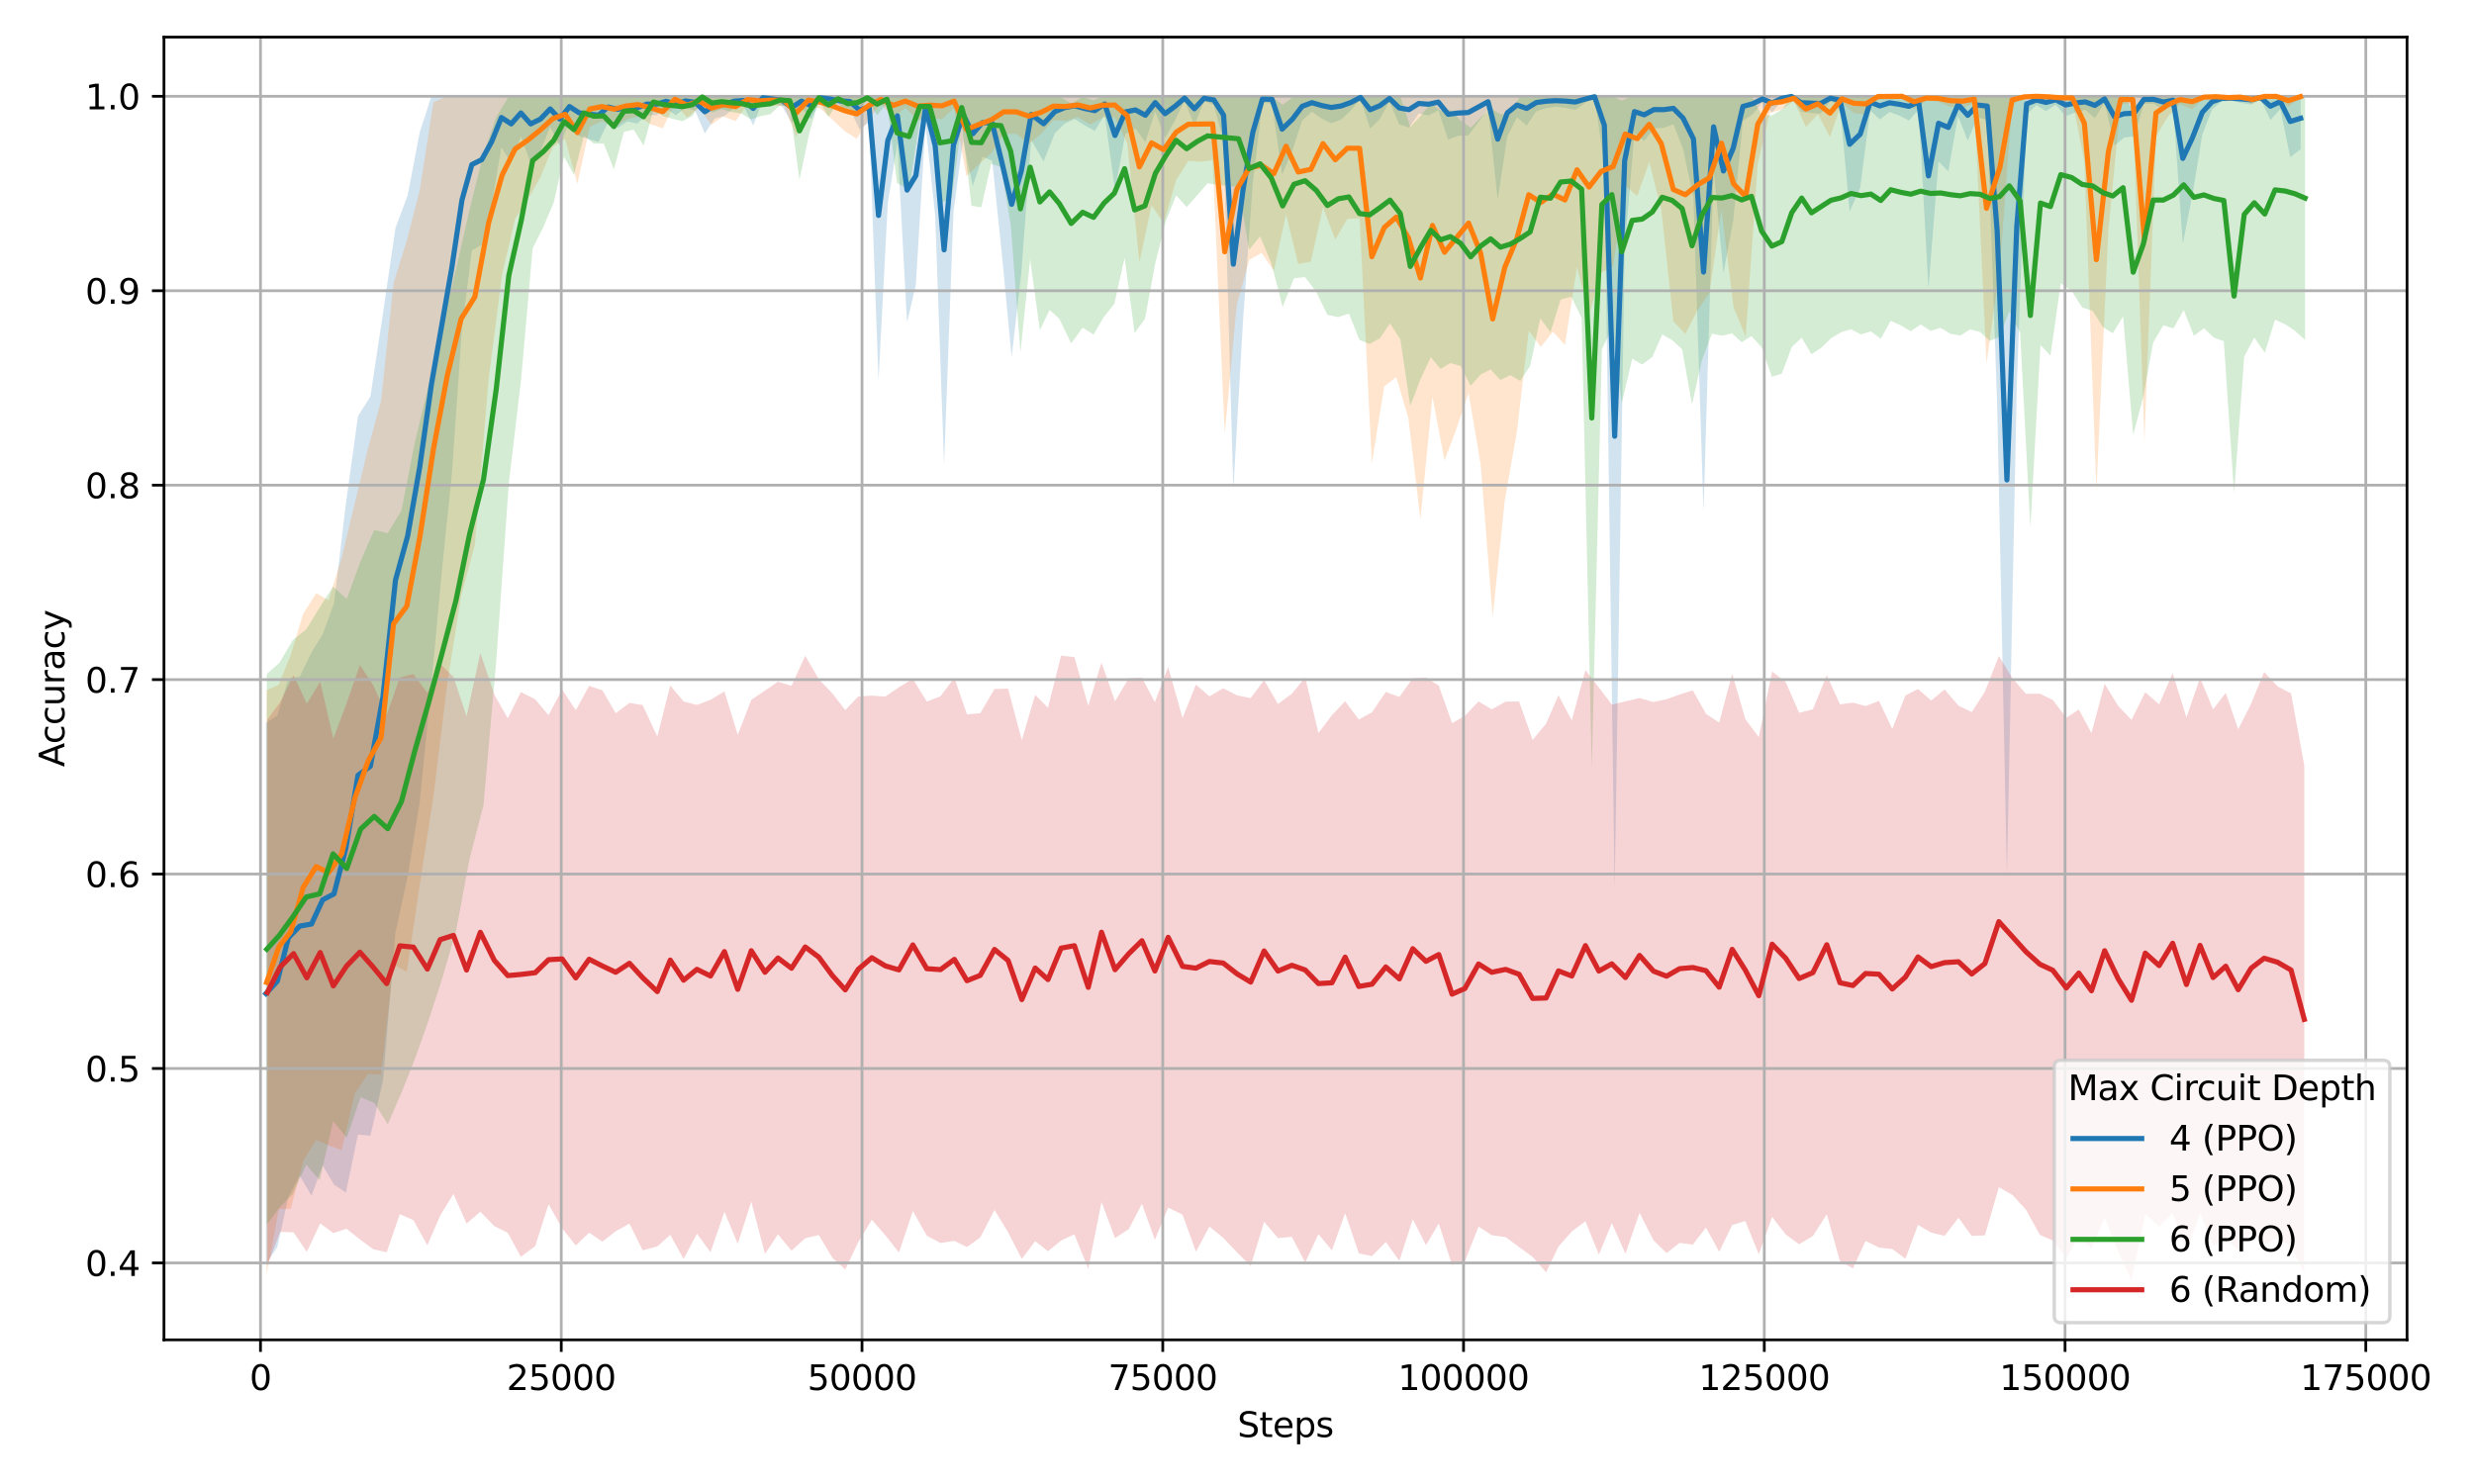 <?xml version="1.0" encoding="utf-8" standalone="no"?>
<!DOCTYPE svg PUBLIC "-//W3C//DTD SVG 1.1//EN"
  "http://www.w3.org/Graphics/SVG/1.1/DTD/svg11.dtd">
<svg xmlns:xlink="http://www.w3.org/1999/xlink" width="720pt" height="432pt" viewBox="0 0 720 432" xmlns="http://www.w3.org/2000/svg" version="1.1">
 <defs>
  <style type="text/css">*{stroke-linejoin: round; stroke-linecap: butt}</style>
 </defs>
 <g id="figure_1">
  <g id="patch_1">
   <path d="M 0 432 
L 720 432 
L 720 0 
L 0 0 
z
" style="fill: #ffffff"/>
  </g>
  <g id="axes_1">
   <g id="patch_2">
    <path d="M 47.72 390.04 
L 700.508 390.04 
L 700.508 10.8 
L 47.72 10.8 
z
" style="fill: #ffffff"/>
   </g>
   <g id="FillBetweenPolyCollection_1">
    <path d="M 77.392 210.457 
L 77.392 368.019 
L 80.711 362.991 
L 83.936 348.361 
L 87.237 342.241 
L 90.658 348.048 
L 93.911 339.252 
L 97.195 344.821 
L 100.664 347.146 
L 104.18 330.261 
L 107.796 330.637 
L 111.459 314.51 
L 115.103 271.38 
L 118.639 255.146 
L 122.148 233.486 
L 125.551 199.237 
L 128.537 166.744 
L 131.485 138.183 
L 134.447 95.607 
L 137.322 72.863 
L 140.207 71.257 
L 143.088 59.491 
L 145.927 42.917 
L 148.767 47.422 
L 151.596 39.729 
L 154.439 47.422 
L 157.278 44.031 
L 160.111 36.895 
L 162.926 42.42 
L 165.737 35.225 
L 168.566 39.678 
L 171.381 40.488 
L 174.178 41.298 
L 176.983 35.579 
L 179.801 37.198 
L 182.609 35.326 
L 185.424 35.964 
L 188.253 33.504 
L 191.061 33.555 
L 193.879 31.53 
L 196.687 33.555 
L 199.492 31.277 
L 202.317 32.239 
L 205.125 38.869 
L 207.944 34.516 
L 210.759 33.808 
L 213.573 31.48 
L 216.392 30.837 
L 219.203 36.541 
L 222.011 29.05 
L 224.816 29.86 
L 227.645 30.974 
L 230.46 35.832 
L 233.264 31.378 
L 236.068 34.719 
L 238.876 29.101 
L 241.688 29.961 
L 244.499 31.277 
L 247.3 31.631 
L 250.119 37.654 
L 252.941 35.63 
L 255.671 110.857 
L 258.381 59.062 
L 261.165 41.753 
L 263.976 93.932 
L 266.539 82.87 
L 269.347 36.237 
L 272.155 62.655 
L 274.756 135.364 
L 277.484 61.649 
L 280.288 40.792 
L 283.11 54.18 
L 285.939 45.621 
L 288.757 46.814 
L 291.586 74.211 
L 294.415 103.908 
L 297.23 79.432 
L 300.098 40.748 
L 303.714 47.022 
L 306.981 38.774 
L 309.869 35.984 
L 312.737 34.626 
L 315.681 36.491 
L 318.619 38.109 
L 321.5 33.403 
L 324.483 55.358 
L 327.491 39.02 
L 330.453 37.432 
L 333.331 41.348 
L 336.188 32.441 
L 339.055 40.235 
L 341.905 35.132 
L 344.755 29.303 
L 347.601 36.559 
L 350.423 29.405 
L 353.252 30.569 
L 356.092 41.137 
L 358.931 142.65 
L 361.746 93.563 
L 364.565 53.697 
L 367.383 29.911 
L 370.191 30.164 
L 373.132 50.842 
L 376.097 43.905 
L 378.958 35.073 
L 381.808 32.492 
L 384.644 34.516 
L 387.448 35.883 
L 390.298 34.82 
L 393.127 32.138 
L 395.949 28.797 
L 398.746 37.452 
L 401.544 34.668 
L 404.38 29.556 
L 407.195 36.186 
L 410.045 37.149 
L 412.891 33.049 
L 415.741 33.605 
L 418.577 32.087 
L 421.462 40.64 
L 424.393 39.527 
L 427.312 39.425 
L 430.225 35.579 
L 433.061 31.834 
L 435.862 58.151 
L 438.66 39.678 
L 441.471 34.162 
L 444.304 36.541 
L 447.126 32.391 
L 449.937 31.48 
L 452.759 31.075 
L 455.584 31.378 
L 458.438 32.036 
L 461.263 30.012 
L 464.071 28.342 
L 466.904 48.092 
L 469.915 258.887 
L 472.817 72.395 
L 475.678 38.767 
L 478.51 41.045 
L 481.335 37.35 
L 484.182 37.229 
L 487.004 36.187 
L 489.822 43.373 
L 492.83 57.461 
L 495.778 149.019 
L 498.701 49.497 
L 501.562 79.512 
L 504.405 64.275 
L 507.241 35.174 
L 510.076 33.251 
L 512.902 29.911 
L 515.727 32.644 
L 518.549 29.506 
L 521.361 28.139 
L 524.19 32.542 
L 527.019 32.897 
L 529.844 33.099 
L 532.666 29.354 
L 535.477 30.72 
L 538.292 61.587 
L 541.373 54.608 
L 544.272 32.138 
L 547.087 34.769 
L 549.92 32.593 
L 552.759 33.656 
L 555.564 35.073 
L 558.379 31.834 
L 561.235 83.962 
L 564.166 46.966 
L 567.009 49.901 
L 569.841 33.808 
L 572.677 40.929 
L 575.492 34.162 
L 578.335 34.921 
L 581.227 117.961 
L 584.07 254.437 
L 586.934 112.815 
L 589.801 33.302 
L 592.627 30.619 
L 595.463 32.34 
L 598.285 30.467 
L 601.131 33.821 
L 603.971 32.745 
L 606.835 31.935 
L 609.671 34.415 
L 612.486 29.86 
L 615.356 42.361 
L 618.234 40 
L 621.088 39.72 
L 623.931 30.214 
L 626.767 30.164 
L 629.599 32.036 
L 632.421 30.771 
L 635.247 71.045 
L 638.083 56.535 
L 640.915 39.24 
L 643.747 31.884 
L 646.583 29.506 
L 649.402 29.303 
L 652.231 29.961 
L 655.056 30.417 
L 657.917 28.899 
L 660.753 34.972 
L 663.634 31.733 
L 666.519 45.751 
L 669.547 43.474 
L 669.547 28.038 
L 669.547 28.038 
L 666.519 28.038 
L 663.634 28.038 
L 660.753 28.038 
L 657.917 28.038 
L 655.056 28.038 
L 652.231 28.038 
L 649.402 28.038 
L 646.583 28.038 
L 643.747 28.038 
L 640.915 28.038 
L 638.083 28.038 
L 635.247 28.038 
L 632.421 28.038 
L 629.599 28.038 
L 626.767 28.038 
L 623.931 28.038 
L 621.088 28.038 
L 618.234 28.038 
L 615.356 28.038 
L 612.486 28.038 
L 609.671 28.038 
L 606.835 28.038 
L 603.971 28.038 
L 601.131 28.038 
L 598.285 28.038 
L 595.463 28.038 
L 592.627 28.038 
L 589.801 28.038 
L 586.934 28.038 
L 584.07 28.038 
L 581.227 28.038 
L 578.335 28.038 
L 575.492 28.038 
L 572.677 28.038 
L 569.841 28.038 
L 567.009 28.038 
L 564.166 28.038 
L 561.235 28.038 
L 558.379 28.038 
L 555.564 28.038 
L 552.759 28.038 
L 549.92 28.038 
L 547.087 28.038 
L 544.272 28.038 
L 541.373 28.038 
L 538.292 28.038 
L 535.477 28.038 
L 532.666 28.038 
L 529.844 28.038 
L 527.019 28.038 
L 524.19 28.038 
L 521.361 28.038 
L 518.549 28.038 
L 515.727 28.038 
L 512.902 28.038 
L 510.076 28.038 
L 507.241 28.038 
L 504.405 28.038 
L 501.562 28.038 
L 498.701 28.038 
L 495.778 28.038 
L 492.83 28.038 
L 489.822 28.038 
L 487.004 28.038 
L 484.182 28.038 
L 481.335 28.038 
L 478.51 28.038 
L 475.678 28.038 
L 472.817 28.038 
L 469.915 28.038 
L 466.904 28.038 
L 464.071 28.038 
L 461.263 28.038 
L 458.438 28.038 
L 455.584 28.038 
L 452.759 28.038 
L 449.937 28.038 
L 447.126 28.038 
L 444.304 28.038 
L 441.471 28.038 
L 438.66 28.038 
L 435.862 28.038 
L 433.061 28.038 
L 430.225 28.038 
L 427.312 28.038 
L 424.393 28.038 
L 421.462 28.038 
L 418.577 28.038 
L 415.741 28.038 
L 412.891 28.038 
L 410.045 28.038 
L 407.195 28.038 
L 404.38 28.038 
L 401.544 28.038 
L 398.746 28.038 
L 395.949 28.038 
L 393.127 28.038 
L 390.298 28.038 
L 387.448 28.038 
L 384.644 28.038 
L 381.808 28.038 
L 378.958 28.038 
L 376.097 28.038 
L 373.132 28.038 
L 370.191 28.038 
L 367.383 28.038 
L 364.565 28.038 
L 361.746 28.038 
L 358.931 28.038 
L 356.092 28.038 
L 353.252 28.038 
L 350.423 28.038 
L 347.601 28.038 
L 344.755 28.038 
L 341.905 28.038 
L 339.055 28.038 
L 336.188 28.038 
L 333.331 28.038 
L 330.453 28.038 
L 327.491 28.038 
L 324.483 28.038 
L 321.5 28.038 
L 318.619 28.038 
L 315.681 28.038 
L 312.737 28.038 
L 309.869 28.038 
L 306.981 28.038 
L 303.714 28.038 
L 300.098 28.038 
L 297.23 28.038 
L 294.415 28.038 
L 291.586 28.038 
L 288.757 28.038 
L 285.939 28.038 
L 283.11 28.038 
L 280.288 28.038 
L 277.484 28.038 
L 274.756 28.038 
L 272.155 28.038 
L 269.347 28.038 
L 266.539 28.038 
L 263.976 28.038 
L 261.165 28.038 
L 258.381 28.038 
L 255.671 28.038 
L 252.941 28.038 
L 250.119 28.038 
L 247.3 28.038 
L 244.499 28.038 
L 241.688 28.038 
L 238.876 28.038 
L 236.068 28.038 
L 233.264 28.038 
L 230.46 28.038 
L 227.645 28.038 
L 224.816 28.038 
L 222.011 28.038 
L 219.203 28.038 
L 216.392 28.038 
L 213.573 28.038 
L 210.759 28.038 
L 207.944 28.038 
L 205.125 28.038 
L 202.317 28.038 
L 199.492 28.038 
L 196.687 28.038 
L 193.879 28.038 
L 191.061 28.038 
L 188.253 28.038 
L 185.424 28.038 
L 182.609 28.038 
L 179.801 28.038 
L 176.983 28.038 
L 174.178 28.038 
L 171.381 28.038 
L 168.566 28.038 
L 165.737 28.038 
L 162.926 28.038 
L 160.111 28.038 
L 157.278 28.038 
L 154.439 28.038 
L 151.596 28.038 
L 148.767 28.038 
L 145.927 28.038 
L 143.088 28.038 
L 140.207 28.038 
L 137.322 28.038 
L 134.447 28.038 
L 131.485 28.038 
L 128.537 28.038 
L 125.551 28.038 
L 122.148 38.468 
L 118.639 56.889 
L 115.103 66.315 
L 111.459 91.147 
L 107.796 115.437 
L 104.18 121.137 
L 100.664 146.597 
L 97.195 175.629 
L 93.911 184.636 
L 90.658 189.928 
L 87.237 196.95 
L 83.936 197.539 
L 80.711 208.274 
L 77.392 210.457 
z
" clip-path="url(#p38a82a616d)" style="fill: #1f77b4; fill-opacity: 0.2"/>
   </g>
   <g id="FillBetweenPolyCollection_2">
    <path d="M 77.592 200.91 
L 77.592 371.068 
L 81.156 351.958 
L 84.601 351.894 
L 88.228 337.989 
L 92.013 331.839 
L 95.616 333.393 
L 99.425 334.8 
L 103.276 318.272 
L 107.131 312.611 
L 110.902 312.825 
L 114.54 280.81 
L 118.384 282.88 
L 122.19 257.435 
L 126.146 231.707 
L 130.183 198.896 
L 134.206 173.412 
L 138.19 158.678 
L 142.227 110.185 
L 146.134 79.894 
L 149.887 63.764 
L 153.616 58.027 
L 157.243 51.673 
L 160.898 42.787 
L 164.473 40.442 
L 168.037 53.545 
L 171.633 36.945 
L 175.173 35.275 
L 178.73 37.047 
L 182.291 34.769 
L 185.823 33.858 
L 189.363 36.186 
L 192.892 37.365 
L 196.421 30.063 
L 199.95 34.263 
L 203.48 31.378 
L 207.012 36.338 
L 210.52 33.858 
L 214.05 35.275 
L 217.596 30.316 
L 221.132 31.227 
L 224.676 30.72 
L 228.212 30.923 
L 231.72 39.78 
L 235.242 30.67 
L 238.785 31.624 
L 242.314 34.87 
L 245.837 38.16 
L 249.352 40.437 
L 252.874 34.466 
L 256.41 30.214 
L 259.957 34.415 
L 263.476 31.378 
L 267.029 34.87 
L 270.572 34.263 
L 274.133 34.719 
L 277.673 31.429 
L 281.244 51.284 
L 284.92 47.776 
L 288.558 44.537 
L 292.105 38.919 
L 295.76 38.97 
L 299.38 41.956 
L 302.983 38.941 
L 306.557 34.972 
L 310.136 35.174 
L 313.703 34.111 
L 317.32 36.237 
L 320.888 34.213 
L 324.42 34.162 
L 328.047 41.652 
L 331.594 76.421 
L 335.127 59.762 
L 338.688 64.958 
L 342.266 52.498 
L 345.826 46.837 
L 349.384 47.065 
L 352.899 46.651 
L 356.431 126.293 
L 359.961 88.595 
L 363.553 75.681 
L 367.152 73.618 
L 370.72 78.806 
L 374.27 62.422 
L 377.817 76.866 
L 381.482 76.178 
L 385.025 60.377 
L 388.593 69.733 
L 392.126 63.716 
L 395.686 63.54 
L 399.251 134.931 
L 402.85 112.479 
L 406.355 109.795 
L 409.877 121.748 
L 413.378 151.107 
L 416.886 115.549 
L 420.394 134.05 
L 423.888 124.767 
L 427.393 114.379 
L 430.901 135.147 
L 434.409 179.598 
L 437.932 145.654 
L 441.44 125.823 
L 444.916 96.281 
L 448.425 100.98 
L 451.926 96.553 
L 455.437 100.429 
L 458.949 77.746 
L 462.454 91.515 
L 465.955 79.405 
L 469.463 77.433 
L 472.964 53.994 
L 476.472 57.118 
L 479.977 47.161 
L 483.482 61.099 
L 486.983 93.527 
L 490.484 97.221 
L 493.989 90.389 
L 497.49 85.277 
L 500.991 60.934 
L 504.51 89.478 
L 508.042 98.05 
L 511.557 47.675 
L 515.069 32.897 
L 518.574 31.884 
L 522.075 29.405 
L 525.569 36.996 
L 529.049 33.302 
L 532.561 39.881 
L 536.052 29.81 
L 539.549 32.947 
L 543.054 33.352 
L 546.555 28.19 
L 550.056 28.038 
L 553.557 28.038 
L 557.059 31.834 
L 560.56 29.303 
L 564.064 29.506 
L 567.569 31.075 
L 571.07 31.429 
L 574.571 30.012 
L 578.132 105.964 
L 582.036 77.36 
L 585.569 30.569 
L 589.073 28.443 
L 592.581 28.038 
L 596.083 28.392 
L 599.587 29.05 
L 603.088 29.202 
L 606.6 46.966 
L 610.101 142.82 
L 613.606 66.805 
L 617.191 30.214 
L 620.696 30.316 
L 624.078 128.498 
L 627.453 39.729 
L 630.954 33.858 
L 634.455 30.316 
L 637.96 31.783 
L 641.461 28.595 
L 644.969 28.291 
L 648.47 28.949 
L 651.972 28.595 
L 655.473 30.265 
L 658.977 28.139 
L 662.479 28.089 
L 665.98 31.075 
L 669.491 28.291 
L 669.491 28.038 
L 669.491 28.038 
L 665.98 28.038 
L 662.479 28.038 
L 658.977 28.038 
L 655.473 28.038 
L 651.972 28.038 
L 648.47 28.038 
L 644.969 28.038 
L 641.461 28.038 
L 637.96 28.038 
L 634.455 28.038 
L 630.954 28.038 
L 627.453 28.038 
L 624.078 28.038 
L 620.696 28.038 
L 617.191 28.038 
L 613.606 28.038 
L 610.101 28.038 
L 606.6 28.038 
L 603.088 28.038 
L 599.587 28.038 
L 596.083 28.038 
L 592.581 28.038 
L 589.073 28.038 
L 585.569 28.038 
L 582.036 28.038 
L 578.132 28.038 
L 574.571 28.038 
L 571.07 28.038 
L 567.569 28.038 
L 564.064 28.038 
L 560.56 28.038 
L 557.059 28.038 
L 553.557 28.038 
L 550.056 28.038 
L 546.555 28.038 
L 543.054 28.038 
L 539.549 28.038 
L 536.052 28.038 
L 532.561 28.038 
L 529.049 28.038 
L 525.569 28.038 
L 522.075 28.038 
L 518.574 28.038 
L 515.069 28.038 
L 511.557 28.038 
L 508.042 28.038 
L 504.51 28.038 
L 500.991 28.038 
L 497.49 28.038 
L 493.989 28.038 
L 490.484 28.038 
L 486.983 28.038 
L 483.482 28.038 
L 479.977 28.038 
L 476.472 28.038 
L 472.964 28.038 
L 469.463 28.038 
L 465.955 28.038 
L 462.454 28.038 
L 458.949 28.038 
L 455.437 28.038 
L 451.926 28.038 
L 448.425 28.038 
L 444.916 28.038 
L 441.44 28.038 
L 437.932 28.038 
L 434.409 28.038 
L 430.901 28.038 
L 427.393 28.038 
L 423.888 28.038 
L 420.394 28.038 
L 416.886 28.038 
L 413.378 28.038 
L 409.877 28.038 
L 406.355 28.038 
L 402.85 28.038 
L 399.251 28.038 
L 395.686 28.038 
L 392.126 28.038 
L 388.593 28.038 
L 385.025 28.038 
L 381.482 28.038 
L 377.817 28.038 
L 374.27 28.038 
L 370.72 28.038 
L 367.152 28.038 
L 363.553 28.038 
L 359.961 28.038 
L 356.431 28.038 
L 352.899 28.038 
L 349.384 28.038 
L 345.826 28.038 
L 342.266 28.038 
L 338.688 28.038 
L 335.127 28.038 
L 331.594 28.038 
L 328.047 28.038 
L 324.42 28.038 
L 320.888 28.038 
L 317.32 28.038 
L 313.703 28.038 
L 310.136 28.038 
L 306.557 28.038 
L 302.983 28.038 
L 299.38 28.038 
L 295.76 28.038 
L 292.105 28.038 
L 288.558 28.038 
L 284.92 28.038 
L 281.244 28.038 
L 277.673 28.038 
L 274.133 28.038 
L 270.572 28.038 
L 267.029 28.038 
L 263.476 28.038 
L 259.957 28.038 
L 256.41 28.038 
L 252.874 28.038 
L 249.352 28.038 
L 245.837 28.038 
L 242.314 28.038 
L 238.785 28.038 
L 235.242 28.038 
L 231.72 28.038 
L 228.212 28.038 
L 224.676 28.038 
L 221.132 28.038 
L 217.596 28.038 
L 214.05 28.038 
L 210.52 28.038 
L 207.012 28.038 
L 203.48 28.038 
L 199.95 28.038 
L 196.421 28.038 
L 192.892 28.038 
L 189.363 28.038 
L 185.823 28.038 
L 182.291 28.038 
L 178.73 28.038 
L 175.173 28.038 
L 171.633 28.038 
L 168.037 28.038 
L 164.473 28.038 
L 160.898 28.038 
L 157.243 28.038 
L 153.616 28.038 
L 149.887 28.038 
L 146.134 28.038 
L 142.227 28.038 
L 138.19 28.038 
L 134.206 28.038 
L 130.183 28.038 
L 126.146 29.724 
L 122.19 55.145 
L 118.384 70.033 
L 114.54 82.375 
L 110.902 116.604 
L 107.131 130.402 
L 103.276 146.333 
L 99.425 162.423 
L 95.616 174.731 
L 92.013 172.679 
L 88.228 178.688 
L 84.601 190.609 
L 81.156 199.266 
L 77.592 200.91 
z
" clip-path="url(#p38a82a616d)" style="fill: #ff7f0e; fill-opacity: 0.2"/>
   </g>
   <g id="FillBetweenPolyCollection_3">
    <path d="M 77.644 196.207 
L 77.644 356.443 
L 81.32 351.566 
L 85.186 347.58 
L 89.114 339.042 
L 93.049 343.568 
L 96.932 326.362 
L 100.913 331.219 
L 104.943 319.4 
L 108.906 321.044 
L 112.848 327.264 
L 116.812 318.1 
L 120.73 308.299 
L 124.71 297.047 
L 128.681 284.872 
L 132.697 271.113 
L 136.681 249.912 
L 140.711 234.351 
L 144.422 192.457 
L 148.081 140.715 
L 151.687 110.131 
L 155.013 72.305 
L 158.101 66.148 
L 161.168 58.916 
L 164.148 45.59 
L 167.029 50.877 
L 169.928 39.494 
L 172.813 41.806 
L 175.701 41.804 
L 178.66 49.294 
L 181.569 38.385 
L 184.447 37.748 
L 187.29 42.411 
L 190.161 32.087 
L 192.99 33.808 
L 195.816 34.617 
L 198.694 35.275 
L 201.54 33.712 
L 204.386 28.494 
L 207.208 32.795 
L 210.044 31.783 
L 212.901 32.593 
L 215.73 33.049 
L 218.566 34.769 
L 221.381 33.809 
L 224.199 33.251 
L 227.007 30.619 
L 229.829 31.075 
L 232.665 52.331 
L 235.48 38.97 
L 238.295 29.05 
L 241.1 34.061 
L 243.925 29.759 
L 246.736 33.251 
L 249.537 32.441 
L 252.429 29.101 
L 255.265 33.555 
L 258.115 30.063 
L 261.077 53.305 
L 264.568 55.153 
L 267.698 35.115 
L 270.551 35.174 
L 273.513 59.163 
L 276.976 57.655 
L 279.882 35.778 
L 282.739 59.912 
L 285.585 60.364 
L 288.453 47.677 
L 291.31 48.636 
L 294.146 65.412 
L 296.968 102.577 
L 299.8 75.543 
L 302.629 96.105 
L 305.465 90.224 
L 308.29 92.803 
L 311.746 99.964 
L 315.086 95.383 
L 318.244 97.375 
L 321.304 92.162 
L 324.298 88.485 
L 327.291 75.084 
L 330.208 96.978 
L 333.215 92.783 
L 336.258 76.429 
L 339.318 64.327 
L 342.29 56.871 
L 345.357 60.28 
L 348.435 56.8 
L 351.435 53.349 
L 354.404 53.842 
L 357.377 54.126 
L 360.458 54.421 
L 363.525 72.713 
L 366.725 68.813 
L 369.977 76.558 
L 373.283 89.392 
L 376.574 80.99 
L 379.819 80.673 
L 383.068 84.981 
L 386.3 91.66 
L 389.482 92.31 
L 392.574 91.267 
L 395.644 98.966 
L 398.61 100.129 
L 401.547 98.52 
L 404.53 94.156 
L 407.52 98.735 
L 410.433 118.147 
L 413.458 110.255 
L 416.389 104.006 
L 419.246 107.411 
L 422.099 105.681 
L 425.065 106.561 
L 428.002 112.327 
L 430.922 108.99 
L 433.814 107.566 
L 436.671 110.634 
L 439.556 109.201 
L 442.434 110.88 
L 445.301 106.565 
L 448.274 92.692 
L 451.222 96.765 
L 454.177 87.204 
L 457.293 86.377 
L 460.293 92.539 
L 463.252 223.689 
L 466.193 101.64 
L 469.095 95.696 
L 471.987 117.334 
L 475.009 104.439 
L 477.936 106.104 
L 480.859 103.914 
L 483.758 97.363 
L 486.643 99.015 
L 489.542 101.668 
L 492.417 117.72 
L 495.312 104.849 
L 498.225 97.131 
L 501.149 97.731 
L 504.033 97.036 
L 506.88 99.619 
L 509.733 97.827 
L 512.671 101.112 
L 515.664 109.671 
L 518.556 108.788 
L 521.455 101.031 
L 524.34 98.296 
L 527.187 103.12 
L 530.044 101.243 
L 532.866 98.498 
L 535.803 96.721 
L 538.713 95.852 
L 541.58 97.347 
L 544.479 96.472 
L 547.346 98.601 
L 550.245 93.388 
L 553.2 94.735 
L 556.085 96.43 
L 558.956 94.45 
L 561.855 96.31 
L 564.761 95.435 
L 567.657 97.171 
L 570.493 97.689 
L 573.36 95.886 
L 576.227 96.626 
L 579.091 99.244 
L 581.934 98.012 
L 584.763 90.705 
L 587.904 96.855 
L 590.89 153.544 
L 593.835 100.416 
L 596.73 103.531 
L 599.745 82.472 
L 602.878 84.655 
L 605.973 89.503 
L 609.005 90.502 
L 612.016 95.237 
L 614.877 97.007 
L 617.87 92.101 
L 620.815 126.631 
L 623.763 115.462 
L 626.634 99.713 
L 629.571 94.687 
L 632.512 95.606 
L 635.52 90.237 
L 638.496 97.744 
L 641.395 95.554 
L 644.318 98.276 
L 647.186 99.33 
L 650.172 143.71 
L 653.134 103.802 
L 656.051 98.252 
L 659.114 102.689 
L 662.101 93.058 
L 665.055 94.419 
L 667.937 96.323 
L 670.836 98.938 
L 670.836 28.038 
L 670.836 28.038 
L 667.937 28.038 
L 665.055 28.038 
L 662.101 28.038 
L 659.114 28.038 
L 656.051 28.038 
L 653.134 28.038 
L 650.172 28.669 
L 647.186 28.038 
L 644.318 28.038 
L 641.395 28.038 
L 638.496 28.038 
L 635.52 28.038 
L 632.512 28.038 
L 629.571 28.038 
L 626.634 28.038 
L 623.763 28.038 
L 620.815 31.829 
L 617.87 28.038 
L 614.877 28.038 
L 612.016 28.038 
L 609.005 28.038 
L 605.973 28.038 
L 602.878 28.038 
L 599.745 28.038 
L 596.73 28.038 
L 593.835 28.038 
L 590.89 30.113 
L 587.904 28.038 
L 584.763 28.038 
L 581.934 28.038 
L 579.091 28.038 
L 576.227 28.038 
L 573.36 28.038 
L 570.493 28.038 
L 567.657 28.038 
L 564.761 28.038 
L 561.855 28.038 
L 558.956 28.038 
L 556.085 28.038 
L 553.2 28.038 
L 550.245 28.038 
L 547.346 28.038 
L 544.479 28.038 
L 541.58 28.038 
L 538.713 28.038 
L 535.803 28.038 
L 532.866 28.038 
L 530.044 28.038 
L 527.187 28.038 
L 524.34 28.038 
L 521.455 28.038 
L 518.556 31.895 
L 515.664 33.612 
L 512.671 33.367 
L 509.733 28.038 
L 506.88 28.038 
L 504.033 28.038 
L 501.149 28.038 
L 498.225 28.038 
L 495.312 28.038 
L 492.417 28.038 
L 489.542 28.038 
L 486.643 28.038 
L 483.758 28.038 
L 480.859 28.038 
L 477.936 28.038 
L 475.009 28.038 
L 471.987 29.261 
L 469.095 28.038 
L 466.193 28.038 
L 463.252 28.038 
L 460.293 28.038 
L 457.293 28.038 
L 454.177 28.038 
L 451.222 28.038 
L 448.274 28.038 
L 445.301 28.459 
L 442.434 28.038 
L 439.556 32.949 
L 436.671 33.277 
L 433.814 31.482 
L 430.922 34.251 
L 428.002 37.203 
L 425.065 35.087 
L 422.099 32.068 
L 419.246 32.182 
L 416.389 30.053 
L 413.458 33.741 
L 410.433 36.959 
L 407.52 28.038 
L 404.53 28.038 
L 401.547 28.038 
L 398.61 28.038 
L 395.644 28.038 
L 392.574 28.038 
L 389.482 28.038 
L 386.3 28.038 
L 383.068 28.038 
L 379.819 28.038 
L 376.574 28.038 
L 373.283 30.496 
L 369.977 28.038 
L 366.725 28.038 
L 363.525 28.038 
L 360.458 28.038 
L 357.377 28.038 
L 354.404 28.038 
L 351.435 28.038 
L 348.435 28.038 
L 345.357 28.038 
L 342.29 28.038 
L 339.318 28.038 
L 336.258 28.038 
L 333.215 28.038 
L 330.208 28.038 
L 327.291 28.038 
L 324.298 28.038 
L 321.304 28.038 
L 318.244 29.179 
L 315.086 28.195 
L 311.746 30.154 
L 308.29 28.038 
L 305.465 28.038 
L 302.629 28.038 
L 299.8 28.038 
L 296.968 28.038 
L 294.146 28.038 
L 291.31 28.038 
L 288.453 28.038 
L 285.585 28.038 
L 282.739 28.038 
L 279.882 28.038 
L 276.976 28.038 
L 273.513 28.038 
L 270.551 28.038 
L 267.698 28.038 
L 264.568 28.038 
L 261.077 28.038 
L 258.115 28.038 
L 255.265 28.038 
L 252.429 28.038 
L 249.537 28.038 
L 246.736 28.038 
L 243.925 28.038 
L 241.1 28.038 
L 238.295 28.038 
L 235.48 28.038 
L 232.665 28.038 
L 229.829 28.038 
L 227.007 28.038 
L 224.199 28.038 
L 221.381 28.038 
L 218.566 28.038 
L 215.73 28.038 
L 212.901 28.038 
L 210.044 28.038 
L 207.208 28.038 
L 204.386 28.038 
L 201.54 28.038 
L 198.694 28.038 
L 195.816 28.038 
L 192.99 28.038 
L 190.161 28.038 
L 187.29 28.038 
L 184.447 28.038 
L 181.569 28.038 
L 178.66 28.038 
L 175.701 28.038 
L 172.813 28.038 
L 169.928 28.038 
L 167.029 28.038 
L 164.148 28.038 
L 161.168 28.038 
L 158.101 28.038 
L 155.013 28.038 
L 151.687 28.038 
L 148.081 28.038 
L 144.422 34.05 
L 140.711 44.773 
L 136.681 60.949 
L 132.697 78.447 
L 128.681 95.168 
L 124.71 112.257 
L 120.73 128.802 
L 116.812 148.643 
L 112.848 155.201 
L 108.906 154.294 
L 104.943 163.317 
L 100.913 174.389 
L 96.932 170.778 
L 93.049 176.798 
L 89.114 183.212 
L 85.186 186.329 
L 81.32 192.95 
L 77.644 196.207 
z
" clip-path="url(#p38a82a616d)" style="fill: #2ca02c; fill-opacity: 0.2"/>
   </g>
   <g id="FillBetweenPolyCollection_4">
    <path d="M 77.812 209.44 
L 77.812 368.366 
L 81.531 358.595 
L 85.434 358.74 
L 89.293 364.436 
L 93.179 356.15 
L 97.013 358.947 
L 100.871 357.698 
L 104.736 360.783 
L 108.626 363.646 
L 112.537 364.528 
L 116.346 353.461 
L 120.313 355.183 
L 124.374 362.516 
L 128.089 353.883 
L 131.965 347.543 
L 135.781 356.203 
L 139.793 352.723 
L 143.837 356.911 
L 147.776 358.881 
L 151.592 365.863 
L 155.773 362.727 
L 159.645 350.526 
L 163.598 357.589 
L 167.572 362.56 
L 171.451 358.829 
L 175.327 361.429 
L 179.189 358.42 
L 183.19 356.202 
L 187.028 363.963 
L 191.296 362.846 
L 195.059 359.452 
L 198.942 366.486 
L 202.825 359.124 
L 206.774 364.519 
L 210.825 352.743 
L 214.704 362.09 
L 218.636 349.793 
L 222.631 365.029 
L 226.409 359.322 
L 230.358 364.067 
L 234.349 360.452 
L 238.292 359.535 
L 242.244 366.145 
L 245.991 369.579 
L 249.782 361.551 
L 253.725 355.091 
L 257.639 359.552 
L 261.616 364.624 
L 265.664 352.511 
L 269.725 359.72 
L 273.713 361.84 
L 277.757 361.228 
L 281.415 363.008 
L 285.281 360.239 
L 289.423 352.204 
L 293.382 358.716 
L 297.374 366.478 
L 301.26 361.298 
L 304.989 364.243 
L 308.795 361.137 
L 312.677 359.324 
L 316.711 369.326 
L 320.569 349.88 
L 324.501 360.418 
L 328.503 357.805 
L 332.333 350.446 
L 336.1 360.912 
L 339.969 351.54 
L 344.156 353.597 
L 348.053 364.389 
L 351.978 357.065 
L 355.987 360.336 
L 360.048 364.594 
L 363.983 368.548 
L 367.891 355.658 
L 371.928 360.42 
L 375.975 360.041 
L 379.851 367.526 
L 383.702 359.248 
L 387.62 363.984 
L 391.475 353.121 
L 395.452 364.856 
L 399.303 365.642 
L 403.305 361.536 
L 407.247 367.026 
L 411.158 354.905 
L 414.992 362.451 
L 418.721 356.156 
L 422.582 368.281 
L 426.322 367.111 
L 430.295 357.06 
L 434.143 359.564 
L 438.201 360.144 
L 442.101 363.02 
L 446.047 365.882 
L 449.958 370.391 
L 453.557 362.879 
L 457.429 358.491 
L 461.4 355.495 
L 465.318 365.199 
L 469.078 356.049 
L 473.055 364.943 
L 477.155 353.05 
L 481.199 361.034 
L 485.019 364.772 
L 488.828 361.802 
L 492.651 362.318 
L 496.481 357.346 
L 500.336 364.385 
L 504.114 356.601 
L 507.92 355.453 
L 511.852 365.104 
L 515.731 354.251 
L 519.684 359.368 
L 523.591 362.208 
L 527.603 359.789 
L 531.64 353.481 
L 535.477 367.102 
L 539.262 369.236 
L 542.917 361.226 
L 546.835 363.168 
L 550.704 363.596 
L 554.524 366.418 
L 558.189 356.566 
L 562.03 358.812 
L 565.927 359.749 
L 569.978 354.506 
L 573.822 359.784 
L 577.656 359.616 
L 581.721 345.604 
L 585.642 347.832 
L 589.591 352.106 
L 593.66 359.467 
L 597.41 361.119 
L 601.355 366.277 
L 604.986 359.987 
L 608.68 363.44 
L 612.507 354.472 
L 616.459 364.405 
L 620.321 372.802 
L 624.33 353.41 
L 628.37 357.103 
L 632.302 353.177 
L 636.318 364.337 
L 640.274 353.075 
L 644.063 362.625 
L 647.756 360.843 
L 651.369 363.891 
L 655.13 358.845 
L 658.928 362.292 
L 662.804 360.411 
L 666.75 362.911 
L 670.605 370.645 
L 670.605 222.84 
L 670.605 222.84 
L 666.75 201.855 
L 662.804 199.786 
L 658.928 195.598 
L 655.13 204.873 
L 651.369 212.321 
L 647.756 201.701 
L 644.063 206.502 
L 640.274 197.353 
L 636.318 208.857 
L 632.302 195.993 
L 628.37 205.064 
L 624.33 201.504 
L 620.321 209.574 
L 616.459 205.518 
L 612.507 199.058 
L 608.68 213.401 
L 604.986 206.54 
L 601.355 208.929 
L 597.41 203.773 
L 593.66 201.945 
L 589.591 201.969 
L 585.642 197.397 
L 581.721 190.988 
L 577.656 201.377 
L 573.822 207.289 
L 569.978 205.439 
L 565.927 200.699 
L 562.03 203.942 
L 558.189 200.57 
L 554.524 202.457 
L 550.704 212.197 
L 546.835 204.031 
L 542.917 205.553 
L 539.262 204.545 
L 535.477 205.043 
L 531.64 196.57 
L 527.603 206.486 
L 523.591 207.506 
L 519.684 198.522 
L 515.731 195.464 
L 511.852 214.588 
L 507.92 209.314 
L 504.114 196.132 
L 500.336 210.359 
L 496.481 207.798 
L 492.651 200.981 
L 488.828 202.167 
L 485.019 203.559 
L 481.199 204.361 
L 477.155 203.206 
L 473.055 204.183 
L 469.078 205.112 
L 465.318 200.155 
L 461.4 195.058 
L 457.429 209.756 
L 453.557 202.39 
L 449.958 210.643 
L 446.047 215.403 
L 442.101 204.22 
L 438.201 204.245 
L 434.143 206.502 
L 430.295 204.185 
L 426.322 208.389 
L 422.582 210.53 
L 418.721 199.596 
L 414.992 197.243 
L 411.158 197.451 
L 407.247 202.898 
L 403.305 201.428 
L 399.303 207.342 
L 395.452 209.47 
L 391.475 204.141 
L 387.62 208.204 
L 383.702 213.401 
L 379.851 197.198 
L 375.975 201.958 
L 371.928 204.933 
L 367.891 197.998 
L 363.983 203.22 
L 360.048 202.436 
L 355.987 200.363 
L 351.978 202.712 
L 348.053 199.287 
L 344.156 209.031 
L 339.969 194.192 
L 336.1 204.4 
L 332.333 197.257 
L 328.503 197.444 
L 324.501 204.139 
L 320.569 192.875 
L 316.711 205.502 
L 312.677 191.272 
L 308.795 190.884 
L 304.989 206.058 
L 301.26 202.294 
L 297.374 215.478 
L 293.382 200.474 
L 289.423 200.571 
L 285.281 207.63 
L 281.415 207.964 
L 277.757 197.333 
L 273.713 202.675 
L 269.725 204.25 
L 265.664 197.623 
L 261.616 200.058 
L 257.639 202.782 
L 253.725 202.506 
L 249.782 202.754 
L 245.991 206.717 
L 242.244 201.849 
L 238.292 197.726 
L 234.349 190.898 
L 230.358 199.651 
L 226.409 198.443 
L 222.631 201.037 
L 218.636 203.737 
L 214.704 213.912 
L 210.825 201.29 
L 206.774 203.727 
L 202.825 205.223 
L 198.942 204.192 
L 195.059 199.529 
L 191.296 214.457 
L 187.028 205.248 
L 183.19 204.623 
L 179.189 207.646 
L 175.327 200.989 
L 171.451 199.649 
L 167.572 206.776 
L 163.598 200.721 
L 159.645 208.203 
L 155.773 203.59 
L 151.592 201.461 
L 147.776 209.114 
L 143.837 202.153 
L 139.793 190.074 
L 135.781 208.564 
L 131.965 197.057 
L 128.089 193.191 
L 124.374 201.705 
L 120.313 196.251 
L 116.346 197.218 
L 112.537 208.121 
L 108.626 199.485 
L 104.736 193.585 
L 100.871 204.721 
L 97.013 215.044 
L 93.179 198.428 
L 89.293 204.858 
L 85.434 196.467 
L 81.531 204.411 
L 77.812 209.44 
z
" clip-path="url(#p38a82a616d)" style="fill: #d62728; fill-opacity: 0.2"/>
   </g>
   <g id="matplotlib.axis_1">
    <g id="xtick_1">
     <g id="line2d_1">
      <path d="M 75.81 390.04 
L 75.81 10.8 
" clip-path="url(#p38a82a616d)" style="fill: none; stroke: #b0b0b0; stroke-width: 0.8; stroke-linecap: square"/>
     </g>
     <g id="line2d_2">
      <defs>
       <path id="m1c740c4980" d="M 0 0 
L 0 3.5 
" style="stroke: #000000; stroke-width: 0.8"/>
      </defs>
      <g>
       <use xlink:href="#m1c740c4980" x="75.81" y="390.04" style="stroke: #000000; stroke-width: 0.8"/>
      </g>
     </g>
     <g id="text_1">
      <!-- 0 -->
      <g transform="translate(72.628 404.638) scale(0.1 -0.1)">
       <defs>
        <path id="DejaVuSans-30" d="M 2034 4250 
Q 1547 4250 1301 3770 
Q 1056 3291 1056 2328 
Q 1056 1369 1301 889 
Q 1547 409 2034 409 
Q 2525 409 2770 889 
Q 3016 1369 3016 2328 
Q 3016 3291 2770 3770 
Q 2525 4250 2034 4250 
z
M 2034 4750 
Q 2819 4750 3233 4129 
Q 3647 3509 3647 2328 
Q 3647 1150 3233 529 
Q 2819 -91 2034 -91 
Q 1250 -91 836 529 
Q 422 1150 422 2328 
Q 422 3509 836 4129 
Q 1250 4750 2034 4750 
z
" transform="scale(0.016)"/>
       </defs>
       <use xlink:href="#DejaVuSans-30"/>
      </g>
     </g>
    </g>
    <g id="xtick_2">
     <g id="line2d_3">
      <path d="M 163.339 390.04 
L 163.339 10.8 
" clip-path="url(#p38a82a616d)" style="fill: none; stroke: #b0b0b0; stroke-width: 0.8; stroke-linecap: square"/>
     </g>
     <g id="line2d_4">
      <g>
       <use xlink:href="#m1c740c4980" x="163.339" y="390.04" style="stroke: #000000; stroke-width: 0.8"/>
      </g>
     </g>
     <g id="text_2">
      <!-- 25000 -->
      <g transform="translate(147.433 404.638) scale(0.1 -0.1)">
       <defs>
        <path id="DejaVuSans-32" d="M 1228 531 
L 3431 531 
L 3431 0 
L 469 0 
L 469 531 
Q 828 903 1448 1529 
Q 2069 2156 2228 2338 
Q 2531 2678 2651 2914 
Q 2772 3150 2772 3378 
Q 2772 3750 2511 3984 
Q 2250 4219 1831 4219 
Q 1534 4219 1204 4116 
Q 875 4013 500 3803 
L 500 4441 
Q 881 4594 1212 4672 
Q 1544 4750 1819 4750 
Q 2544 4750 2975 4387 
Q 3406 4025 3406 3419 
Q 3406 3131 3298 2873 
Q 3191 2616 2906 2266 
Q 2828 2175 2409 1742 
Q 1991 1309 1228 531 
z
" transform="scale(0.016)"/>
        <path id="DejaVuSans-35" d="M 691 4666 
L 3169 4666 
L 3169 4134 
L 1269 4134 
L 1269 2991 
Q 1406 3038 1543 3061 
Q 1681 3084 1819 3084 
Q 2600 3084 3056 2656 
Q 3513 2228 3513 1497 
Q 3513 744 3044 326 
Q 2575 -91 1722 -91 
Q 1428 -91 1123 -41 
Q 819 9 494 109 
L 494 744 
Q 775 591 1075 516 
Q 1375 441 1709 441 
Q 2250 441 2565 725 
Q 2881 1009 2881 1497 
Q 2881 1984 2565 2268 
Q 2250 2553 1709 2553 
Q 1456 2553 1204 2497 
Q 953 2441 691 2322 
L 691 4666 
z
" transform="scale(0.016)"/>
       </defs>
       <use xlink:href="#DejaVuSans-32"/>
       <use xlink:href="#DejaVuSans-35" transform="translate(63.623 0)"/>
       <use xlink:href="#DejaVuSans-30" transform="translate(127.246 0)"/>
       <use xlink:href="#DejaVuSans-30" transform="translate(190.869 0)"/>
       <use xlink:href="#DejaVuSans-30" transform="translate(254.492 0)"/>
      </g>
     </g>
    </g>
    <g id="xtick_3">
     <g id="line2d_5">
      <path d="M 250.868 390.04 
L 250.868 10.8 
" clip-path="url(#p38a82a616d)" style="fill: none; stroke: #b0b0b0; stroke-width: 0.8; stroke-linecap: square"/>
     </g>
     <g id="line2d_6">
      <g>
       <use xlink:href="#m1c740c4980" x="250.868" y="390.04" style="stroke: #000000; stroke-width: 0.8"/>
      </g>
     </g>
     <g id="text_3">
      <!-- 50000 -->
      <g transform="translate(234.962 404.638) scale(0.1 -0.1)">
       <use xlink:href="#DejaVuSans-35"/>
       <use xlink:href="#DejaVuSans-30" transform="translate(63.623 0)"/>
       <use xlink:href="#DejaVuSans-30" transform="translate(127.246 0)"/>
       <use xlink:href="#DejaVuSans-30" transform="translate(190.869 0)"/>
       <use xlink:href="#DejaVuSans-30" transform="translate(254.492 0)"/>
      </g>
     </g>
    </g>
    <g id="xtick_4">
     <g id="line2d_7">
      <path d="M 338.397 390.04 
L 338.397 10.8 
" clip-path="url(#p38a82a616d)" style="fill: none; stroke: #b0b0b0; stroke-width: 0.8; stroke-linecap: square"/>
     </g>
     <g id="line2d_8">
      <g>
       <use xlink:href="#m1c740c4980" x="338.397" y="390.04" style="stroke: #000000; stroke-width: 0.8"/>
      </g>
     </g>
     <g id="text_4">
      <!-- 75000 -->
      <g transform="translate(322.491 404.638) scale(0.1 -0.1)">
       <defs>
        <path id="DejaVuSans-37" d="M 525 4666 
L 3525 4666 
L 3525 4397 
L 1831 0 
L 1172 0 
L 2766 4134 
L 525 4134 
L 525 4666 
z
" transform="scale(0.016)"/>
       </defs>
       <use xlink:href="#DejaVuSans-37"/>
       <use xlink:href="#DejaVuSans-35" transform="translate(63.623 0)"/>
       <use xlink:href="#DejaVuSans-30" transform="translate(127.246 0)"/>
       <use xlink:href="#DejaVuSans-30" transform="translate(190.869 0)"/>
       <use xlink:href="#DejaVuSans-30" transform="translate(254.492 0)"/>
      </g>
     </g>
    </g>
    <g id="xtick_5">
     <g id="line2d_9">
      <path d="M 425.926 390.04 
L 425.926 10.8 
" clip-path="url(#p38a82a616d)" style="fill: none; stroke: #b0b0b0; stroke-width: 0.8; stroke-linecap: square"/>
     </g>
     <g id="line2d_10">
      <g>
       <use xlink:href="#m1c740c4980" x="425.926" y="390.04" style="stroke: #000000; stroke-width: 0.8"/>
      </g>
     </g>
     <g id="text_5">
      <!-- 100000 -->
      <g transform="translate(406.839 404.638) scale(0.1 -0.1)">
       <defs>
        <path id="DejaVuSans-31" d="M 794 531 
L 1825 531 
L 1825 4091 
L 703 3866 
L 703 4441 
L 1819 4666 
L 2450 4666 
L 2450 531 
L 3481 531 
L 3481 0 
L 794 0 
L 794 531 
z
" transform="scale(0.016)"/>
       </defs>
       <use xlink:href="#DejaVuSans-31"/>
       <use xlink:href="#DejaVuSans-30" transform="translate(63.623 0)"/>
       <use xlink:href="#DejaVuSans-30" transform="translate(127.246 0)"/>
       <use xlink:href="#DejaVuSans-30" transform="translate(190.869 0)"/>
       <use xlink:href="#DejaVuSans-30" transform="translate(254.492 0)"/>
       <use xlink:href="#DejaVuSans-30" transform="translate(318.115 0)"/>
      </g>
     </g>
    </g>
    <g id="xtick_6">
     <g id="line2d_11">
      <path d="M 513.455 390.04 
L 513.455 10.8 
" clip-path="url(#p38a82a616d)" style="fill: none; stroke: #b0b0b0; stroke-width: 0.8; stroke-linecap: square"/>
     </g>
     <g id="line2d_12">
      <g>
       <use xlink:href="#m1c740c4980" x="513.455" y="390.04" style="stroke: #000000; stroke-width: 0.8"/>
      </g>
     </g>
     <g id="text_6">
      <!-- 125000 -->
      <g transform="translate(494.368 404.638) scale(0.1 -0.1)">
       <use xlink:href="#DejaVuSans-31"/>
       <use xlink:href="#DejaVuSans-32" transform="translate(63.623 0)"/>
       <use xlink:href="#DejaVuSans-35" transform="translate(127.246 0)"/>
       <use xlink:href="#DejaVuSans-30" transform="translate(190.869 0)"/>
       <use xlink:href="#DejaVuSans-30" transform="translate(254.492 0)"/>
       <use xlink:href="#DejaVuSans-30" transform="translate(318.115 0)"/>
      </g>
     </g>
    </g>
    <g id="xtick_7">
     <g id="line2d_13">
      <path d="M 600.984 390.04 
L 600.984 10.8 
" clip-path="url(#p38a82a616d)" style="fill: none; stroke: #b0b0b0; stroke-width: 0.8; stroke-linecap: square"/>
     </g>
     <g id="line2d_14">
      <g>
       <use xlink:href="#m1c740c4980" x="600.984" y="390.04" style="stroke: #000000; stroke-width: 0.8"/>
      </g>
     </g>
     <g id="text_7">
      <!-- 150000 -->
      <g transform="translate(581.897 404.638) scale(0.1 -0.1)">
       <use xlink:href="#DejaVuSans-31"/>
       <use xlink:href="#DejaVuSans-35" transform="translate(63.623 0)"/>
       <use xlink:href="#DejaVuSans-30" transform="translate(127.246 0)"/>
       <use xlink:href="#DejaVuSans-30" transform="translate(190.869 0)"/>
       <use xlink:href="#DejaVuSans-30" transform="translate(254.492 0)"/>
       <use xlink:href="#DejaVuSans-30" transform="translate(318.115 0)"/>
      </g>
     </g>
    </g>
    <g id="xtick_8">
     <g id="line2d_15">
      <path d="M 688.513 390.04 
L 688.513 10.8 
" clip-path="url(#p38a82a616d)" style="fill: none; stroke: #b0b0b0; stroke-width: 0.8; stroke-linecap: square"/>
     </g>
     <g id="line2d_16">
      <g>
       <use xlink:href="#m1c740c4980" x="688.513" y="390.04" style="stroke: #000000; stroke-width: 0.8"/>
      </g>
     </g>
     <g id="text_8">
      <!-- 175000 -->
      <g transform="translate(669.426 404.638) scale(0.1 -0.1)">
       <use xlink:href="#DejaVuSans-31"/>
       <use xlink:href="#DejaVuSans-37" transform="translate(63.623 0)"/>
       <use xlink:href="#DejaVuSans-35" transform="translate(127.246 0)"/>
       <use xlink:href="#DejaVuSans-30" transform="translate(190.869 0)"/>
       <use xlink:href="#DejaVuSans-30" transform="translate(254.492 0)"/>
       <use xlink:href="#DejaVuSans-30" transform="translate(318.115 0)"/>
      </g>
     </g>
    </g>
    <g id="text_9">
     <!-- Steps -->
     <g transform="translate(360.124 418.317) scale(0.1 -0.1)">
      <defs>
       <path id="DejaVuSans-53" d="M 3425 4513 
L 3425 3897 
Q 3066 4069 2747 4153 
Q 2428 4238 2131 4238 
Q 1616 4238 1336 4038 
Q 1056 3838 1056 3469 
Q 1056 3159 1242 3001 
Q 1428 2844 1947 2747 
L 2328 2669 
Q 3034 2534 3370 2195 
Q 3706 1856 3706 1288 
Q 3706 609 3251 259 
Q 2797 -91 1919 -91 
Q 1588 -91 1214 -16 
Q 841 59 441 206 
L 441 856 
Q 825 641 1194 531 
Q 1563 422 1919 422 
Q 2459 422 2753 634 
Q 3047 847 3047 1241 
Q 3047 1584 2836 1778 
Q 2625 1972 2144 2069 
L 1759 2144 
Q 1053 2284 737 2584 
Q 422 2884 422 3419 
Q 422 4038 858 4394 
Q 1294 4750 2059 4750 
Q 2388 4750 2728 4690 
Q 3069 4631 3425 4513 
z
" transform="scale(0.016)"/>
       <path id="DejaVuSans-74" d="M 1172 4494 
L 1172 3500 
L 2356 3500 
L 2356 3053 
L 1172 3053 
L 1172 1153 
Q 1172 725 1289 603 
Q 1406 481 1766 481 
L 2356 481 
L 2356 0 
L 1766 0 
Q 1100 0 847 248 
Q 594 497 594 1153 
L 594 3053 
L 172 3053 
L 172 3500 
L 594 3500 
L 594 4494 
L 1172 4494 
z
" transform="scale(0.016)"/>
       <path id="DejaVuSans-65" d="M 3597 1894 
L 3597 1613 
L 953 1613 
Q 991 1019 1311 708 
Q 1631 397 2203 397 
Q 2534 397 2845 478 
Q 3156 559 3463 722 
L 3463 178 
Q 3153 47 2828 -22 
Q 2503 -91 2169 -91 
Q 1331 -91 842 396 
Q 353 884 353 1716 
Q 353 2575 817 3079 
Q 1281 3584 2069 3584 
Q 2775 3584 3186 3129 
Q 3597 2675 3597 1894 
z
M 3022 2063 
Q 3016 2534 2758 2815 
Q 2500 3097 2075 3097 
Q 1594 3097 1305 2825 
Q 1016 2553 972 2059 
L 3022 2063 
z
" transform="scale(0.016)"/>
       <path id="DejaVuSans-70" d="M 1159 525 
L 1159 -1331 
L 581 -1331 
L 581 3500 
L 1159 3500 
L 1159 2969 
Q 1341 3281 1617 3432 
Q 1894 3584 2278 3584 
Q 2916 3584 3314 3078 
Q 3713 2572 3713 1747 
Q 3713 922 3314 415 
Q 2916 -91 2278 -91 
Q 1894 -91 1617 61 
Q 1341 213 1159 525 
z
M 3116 1747 
Q 3116 2381 2855 2742 
Q 2594 3103 2138 3103 
Q 1681 3103 1420 2742 
Q 1159 2381 1159 1747 
Q 1159 1113 1420 752 
Q 1681 391 2138 391 
Q 2594 391 2855 752 
Q 3116 1113 3116 1747 
z
" transform="scale(0.016)"/>
       <path id="DejaVuSans-73" d="M 2834 3397 
L 2834 2853 
Q 2591 2978 2328 3040 
Q 2066 3103 1784 3103 
Q 1356 3103 1142 2972 
Q 928 2841 928 2578 
Q 928 2378 1081 2264 
Q 1234 2150 1697 2047 
L 1894 2003 
Q 2506 1872 2764 1633 
Q 3022 1394 3022 966 
Q 3022 478 2636 193 
Q 2250 -91 1575 -91 
Q 1294 -91 989 -36 
Q 684 19 347 128 
L 347 722 
Q 666 556 975 473 
Q 1284 391 1588 391 
Q 1994 391 2212 530 
Q 2431 669 2431 922 
Q 2431 1156 2273 1281 
Q 2116 1406 1581 1522 
L 1381 1569 
Q 847 1681 609 1914 
Q 372 2147 372 2553 
Q 372 3047 722 3315 
Q 1072 3584 1716 3584 
Q 2034 3584 2315 3537 
Q 2597 3491 2834 3397 
z
" transform="scale(0.016)"/>
      </defs>
      <use xlink:href="#DejaVuSans-53"/>
      <use xlink:href="#DejaVuSans-74" transform="translate(63.477 0)"/>
      <use xlink:href="#DejaVuSans-65" transform="translate(102.686 0)"/>
      <use xlink:href="#DejaVuSans-70" transform="translate(164.209 0)"/>
      <use xlink:href="#DejaVuSans-73" transform="translate(227.686 0)"/>
     </g>
    </g>
   </g>
   <g id="matplotlib.axis_2">
    <g id="ytick_1">
     <g id="line2d_17">
      <path d="M 47.72 367.64 
L 700.508 367.64 
" clip-path="url(#p38a82a616d)" style="fill: none; stroke: #b0b0b0; stroke-width: 0.8; stroke-linecap: square"/>
     </g>
     <g id="line2d_18">
      <defs>
       <path id="mf2cbf8fff8" d="M 0 0 
L -3.5 0 
" style="stroke: #000000; stroke-width: 0.8"/>
      </defs>
      <g>
       <use xlink:href="#mf2cbf8fff8" x="47.72" y="367.64" style="stroke: #000000; stroke-width: 0.8"/>
      </g>
     </g>
     <g id="text_10">
      <!-- 0.4 -->
      <g transform="translate(24.817 371.439) scale(0.1 -0.1)">
       <defs>
        <path id="DejaVuSans-2e" d="M 684 794 
L 1344 794 
L 1344 0 
L 684 0 
L 684 794 
z
" transform="scale(0.016)"/>
        <path id="DejaVuSans-34" d="M 2419 4116 
L 825 1625 
L 2419 1625 
L 2419 4116 
z
M 2253 4666 
L 3047 4666 
L 3047 1625 
L 3713 1625 
L 3713 1100 
L 3047 1100 
L 3047 0 
L 2419 0 
L 2419 1100 
L 313 1100 
L 313 1709 
L 2253 4666 
z
" transform="scale(0.016)"/>
       </defs>
       <use xlink:href="#DejaVuSans-30"/>
       <use xlink:href="#DejaVuSans-2e" transform="translate(63.623 0)"/>
       <use xlink:href="#DejaVuSans-34" transform="translate(95.41 0)"/>
      </g>
     </g>
    </g>
    <g id="ytick_2">
     <g id="line2d_19">
      <path d="M 47.72 311.04 
L 700.508 311.04 
" clip-path="url(#p38a82a616d)" style="fill: none; stroke: #b0b0b0; stroke-width: 0.8; stroke-linecap: square"/>
     </g>
     <g id="line2d_20">
      <g>
       <use xlink:href="#mf2cbf8fff8" x="47.72" y="311.04" style="stroke: #000000; stroke-width: 0.8"/>
      </g>
     </g>
     <g id="text_11">
      <!-- 0.5 -->
      <g transform="translate(24.817 314.839) scale(0.1 -0.1)">
       <use xlink:href="#DejaVuSans-30"/>
       <use xlink:href="#DejaVuSans-2e" transform="translate(63.623 0)"/>
       <use xlink:href="#DejaVuSans-35" transform="translate(95.41 0)"/>
      </g>
     </g>
    </g>
    <g id="ytick_3">
     <g id="line2d_21">
      <path d="M 47.72 254.439 
L 700.508 254.439 
" clip-path="url(#p38a82a616d)" style="fill: none; stroke: #b0b0b0; stroke-width: 0.8; stroke-linecap: square"/>
     </g>
     <g id="line2d_22">
      <g>
       <use xlink:href="#mf2cbf8fff8" x="47.72" y="254.439" style="stroke: #000000; stroke-width: 0.8"/>
      </g>
     </g>
     <g id="text_12">
      <!-- 0.6 -->
      <g transform="translate(24.817 258.239) scale(0.1 -0.1)">
       <defs>
        <path id="DejaVuSans-36" d="M 2113 2584 
Q 1688 2584 1439 2293 
Q 1191 2003 1191 1497 
Q 1191 994 1439 701 
Q 1688 409 2113 409 
Q 2538 409 2786 701 
Q 3034 994 3034 1497 
Q 3034 2003 2786 2293 
Q 2538 2584 2113 2584 
z
M 3366 4563 
L 3366 3988 
Q 3128 4100 2886 4159 
Q 2644 4219 2406 4219 
Q 1781 4219 1451 3797 
Q 1122 3375 1075 2522 
Q 1259 2794 1537 2939 
Q 1816 3084 2150 3084 
Q 2853 3084 3261 2657 
Q 3669 2231 3669 1497 
Q 3669 778 3244 343 
Q 2819 -91 2113 -91 
Q 1303 -91 875 529 
Q 447 1150 447 2328 
Q 447 3434 972 4092 
Q 1497 4750 2381 4750 
Q 2619 4750 2861 4703 
Q 3103 4656 3366 4563 
z
" transform="scale(0.016)"/>
       </defs>
       <use xlink:href="#DejaVuSans-30"/>
       <use xlink:href="#DejaVuSans-2e" transform="translate(63.623 0)"/>
       <use xlink:href="#DejaVuSans-36" transform="translate(95.41 0)"/>
      </g>
     </g>
    </g>
    <g id="ytick_4">
     <g id="line2d_23">
      <path d="M 47.72 197.839 
L 700.508 197.839 
" clip-path="url(#p38a82a616d)" style="fill: none; stroke: #b0b0b0; stroke-width: 0.8; stroke-linecap: square"/>
     </g>
     <g id="line2d_24">
      <g>
       <use xlink:href="#mf2cbf8fff8" x="47.72" y="197.839" style="stroke: #000000; stroke-width: 0.8"/>
      </g>
     </g>
     <g id="text_13">
      <!-- 0.7 -->
      <g transform="translate(24.817 201.638) scale(0.1 -0.1)">
       <use xlink:href="#DejaVuSans-30"/>
       <use xlink:href="#DejaVuSans-2e" transform="translate(63.623 0)"/>
       <use xlink:href="#DejaVuSans-37" transform="translate(95.41 0)"/>
      </g>
     </g>
    </g>
    <g id="ytick_5">
     <g id="line2d_25">
      <path d="M 47.72 141.239 
L 700.508 141.239 
" clip-path="url(#p38a82a616d)" style="fill: none; stroke: #b0b0b0; stroke-width: 0.8; stroke-linecap: square"/>
     </g>
     <g id="line2d_26">
      <g>
       <use xlink:href="#mf2cbf8fff8" x="47.72" y="141.239" style="stroke: #000000; stroke-width: 0.8"/>
      </g>
     </g>
     <g id="text_14">
      <!-- 0.8 -->
      <g transform="translate(24.817 145.038) scale(0.1 -0.1)">
       <defs>
        <path id="DejaVuSans-38" d="M 2034 2216 
Q 1584 2216 1326 1975 
Q 1069 1734 1069 1313 
Q 1069 891 1326 650 
Q 1584 409 2034 409 
Q 2484 409 2743 651 
Q 3003 894 3003 1313 
Q 3003 1734 2745 1975 
Q 2488 2216 2034 2216 
z
M 1403 2484 
Q 997 2584 770 2862 
Q 544 3141 544 3541 
Q 544 4100 942 4425 
Q 1341 4750 2034 4750 
Q 2731 4750 3128 4425 
Q 3525 4100 3525 3541 
Q 3525 3141 3298 2862 
Q 3072 2584 2669 2484 
Q 3125 2378 3379 2068 
Q 3634 1759 3634 1313 
Q 3634 634 3220 271 
Q 2806 -91 2034 -91 
Q 1263 -91 848 271 
Q 434 634 434 1313 
Q 434 1759 690 2068 
Q 947 2378 1403 2484 
z
M 1172 3481 
Q 1172 3119 1398 2916 
Q 1625 2713 2034 2713 
Q 2441 2713 2670 2916 
Q 2900 3119 2900 3481 
Q 2900 3844 2670 4047 
Q 2441 4250 2034 4250 
Q 1625 4250 1398 4047 
Q 1172 3844 1172 3481 
z
" transform="scale(0.016)"/>
       </defs>
       <use xlink:href="#DejaVuSans-30"/>
       <use xlink:href="#DejaVuSans-2e" transform="translate(63.623 0)"/>
       <use xlink:href="#DejaVuSans-38" transform="translate(95.41 0)"/>
      </g>
     </g>
    </g>
    <g id="ytick_6">
     <g id="line2d_27">
      <path d="M 47.72 84.638 
L 700.508 84.638 
" clip-path="url(#p38a82a616d)" style="fill: none; stroke: #b0b0b0; stroke-width: 0.8; stroke-linecap: square"/>
     </g>
     <g id="line2d_28">
      <g>
       <use xlink:href="#mf2cbf8fff8" x="47.72" y="84.638" style="stroke: #000000; stroke-width: 0.8"/>
      </g>
     </g>
     <g id="text_15">
      <!-- 0.9 -->
      <g transform="translate(24.817 88.438) scale(0.1 -0.1)">
       <defs>
        <path id="DejaVuSans-39" d="M 703 97 
L 703 672 
Q 941 559 1184 500 
Q 1428 441 1663 441 
Q 2288 441 2617 861 
Q 2947 1281 2994 2138 
Q 2813 1869 2534 1725 
Q 2256 1581 1919 1581 
Q 1219 1581 811 2004 
Q 403 2428 403 3163 
Q 403 3881 828 4315 
Q 1253 4750 1959 4750 
Q 2769 4750 3195 4129 
Q 3622 3509 3622 2328 
Q 3622 1225 3098 567 
Q 2575 -91 1691 -91 
Q 1453 -91 1209 -44 
Q 966 3 703 97 
z
M 1959 2075 
Q 2384 2075 2632 2365 
Q 2881 2656 2881 3163 
Q 2881 3666 2632 3958 
Q 2384 4250 1959 4250 
Q 1534 4250 1286 3958 
Q 1038 3666 1038 3163 
Q 1038 2656 1286 2365 
Q 1534 2075 1959 2075 
z
" transform="scale(0.016)"/>
       </defs>
       <use xlink:href="#DejaVuSans-30"/>
       <use xlink:href="#DejaVuSans-2e" transform="translate(63.623 0)"/>
       <use xlink:href="#DejaVuSans-39" transform="translate(95.41 0)"/>
      </g>
     </g>
    </g>
    <g id="ytick_7">
     <g id="line2d_29">
      <path d="M 47.72 28.038 
L 700.508 28.038 
" clip-path="url(#p38a82a616d)" style="fill: none; stroke: #b0b0b0; stroke-width: 0.8; stroke-linecap: square"/>
     </g>
     <g id="line2d_30">
      <g>
       <use xlink:href="#mf2cbf8fff8" x="47.72" y="28.038" style="stroke: #000000; stroke-width: 0.8"/>
      </g>
     </g>
     <g id="text_16">
      <!-- 1.0 -->
      <g transform="translate(24.817 31.837) scale(0.1 -0.1)">
       <use xlink:href="#DejaVuSans-31"/>
       <use xlink:href="#DejaVuSans-2e" transform="translate(63.623 0)"/>
       <use xlink:href="#DejaVuSans-30" transform="translate(95.41 0)"/>
      </g>
     </g>
    </g>
    <g id="text_17">
     <!-- Accuracy -->
     <g transform="translate(18.737 223.248) rotate(-90) scale(0.1 -0.1)">
      <defs>
       <path id="DejaVuSans-41" d="M 2188 4044 
L 1331 1722 
L 3047 1722 
L 2188 4044 
z
M 1831 4666 
L 2547 4666 
L 4325 0 
L 3669 0 
L 3244 1197 
L 1141 1197 
L 716 0 
L 50 0 
L 1831 4666 
z
" transform="scale(0.016)"/>
       <path id="DejaVuSans-63" d="M 3122 3366 
L 3122 2828 
Q 2878 2963 2633 3030 
Q 2388 3097 2138 3097 
Q 1578 3097 1268 2742 
Q 959 2388 959 1747 
Q 959 1106 1268 751 
Q 1578 397 2138 397 
Q 2388 397 2633 464 
Q 2878 531 3122 666 
L 3122 134 
Q 2881 22 2623 -34 
Q 2366 -91 2075 -91 
Q 1284 -91 818 406 
Q 353 903 353 1747 
Q 353 2603 823 3093 
Q 1294 3584 2113 3584 
Q 2378 3584 2631 3529 
Q 2884 3475 3122 3366 
z
" transform="scale(0.016)"/>
       <path id="DejaVuSans-75" d="M 544 1381 
L 544 3500 
L 1119 3500 
L 1119 1403 
Q 1119 906 1312 657 
Q 1506 409 1894 409 
Q 2359 409 2629 706 
Q 2900 1003 2900 1516 
L 2900 3500 
L 3475 3500 
L 3475 0 
L 2900 0 
L 2900 538 
Q 2691 219 2414 64 
Q 2138 -91 1772 -91 
Q 1169 -91 856 284 
Q 544 659 544 1381 
z
M 1991 3584 
L 1991 3584 
z
" transform="scale(0.016)"/>
       <path id="DejaVuSans-72" d="M 2631 2963 
Q 2534 3019 2420 3045 
Q 2306 3072 2169 3072 
Q 1681 3072 1420 2755 
Q 1159 2438 1159 1844 
L 1159 0 
L 581 0 
L 581 3500 
L 1159 3500 
L 1159 2956 
Q 1341 3275 1631 3429 
Q 1922 3584 2338 3584 
Q 2397 3584 2469 3576 
Q 2541 3569 2628 3553 
L 2631 2963 
z
" transform="scale(0.016)"/>
       <path id="DejaVuSans-61" d="M 2194 1759 
Q 1497 1759 1228 1600 
Q 959 1441 959 1056 
Q 959 750 1161 570 
Q 1363 391 1709 391 
Q 2188 391 2477 730 
Q 2766 1069 2766 1631 
L 2766 1759 
L 2194 1759 
z
M 3341 1997 
L 3341 0 
L 2766 0 
L 2766 531 
Q 2569 213 2275 61 
Q 1981 -91 1556 -91 
Q 1019 -91 701 211 
Q 384 513 384 1019 
Q 384 1609 779 1909 
Q 1175 2209 1959 2209 
L 2766 2209 
L 2766 2266 
Q 2766 2663 2505 2880 
Q 2244 3097 1772 3097 
Q 1472 3097 1187 3025 
Q 903 2953 641 2809 
L 641 3341 
Q 956 3463 1253 3523 
Q 1550 3584 1831 3584 
Q 2591 3584 2966 3190 
Q 3341 2797 3341 1997 
z
" transform="scale(0.016)"/>
       <path id="DejaVuSans-79" d="M 2059 -325 
Q 1816 -950 1584 -1140 
Q 1353 -1331 966 -1331 
L 506 -1331 
L 506 -850 
L 844 -850 
Q 1081 -850 1212 -737 
Q 1344 -625 1503 -206 
L 1606 56 
L 191 3500 
L 800 3500 
L 1894 763 
L 2988 3500 
L 3597 3500 
L 2059 -325 
z
" transform="scale(0.016)"/>
      </defs>
      <use xlink:href="#DejaVuSans-41"/>
      <use xlink:href="#DejaVuSans-63" transform="translate(66.658 0)"/>
      <use xlink:href="#DejaVuSans-63" transform="translate(121.639 0)"/>
      <use xlink:href="#DejaVuSans-75" transform="translate(176.619 0)"/>
      <use xlink:href="#DejaVuSans-72" transform="translate(239.998 0)"/>
      <use xlink:href="#DejaVuSans-61" transform="translate(281.111 0)"/>
      <use xlink:href="#DejaVuSans-63" transform="translate(342.391 0)"/>
      <use xlink:href="#DejaVuSans-79" transform="translate(397.371 0)"/>
     </g>
    </g>
   </g>
   <g id="line2d_31">
    <path d="M 77.392 289.238 
L 80.711 285.632 
L 83.936 272.95 
L 87.237 269.596 
L 90.658 268.988 
L 93.911 261.944 
L 97.195 260.225 
L 100.664 246.872 
L 104.18 225.699 
L 107.796 223.037 
L 111.459 202.828 
L 115.103 168.847 
L 118.639 156.018 
L 122.148 135.977 
L 125.551 111.911 
L 131.485 77.951 
L 134.447 58.204 
L 137.322 47.911 
L 140.207 46.465 
L 143.088 41.245 
L 145.927 34.201 
L 148.767 36.067 
L 151.596 32.881 
L 154.439 36.067 
L 157.278 34.663 
L 160.111 31.707 
L 162.926 34.663 
L 165.737 31.015 
L 168.566 32.86 
L 174.178 33.531 
L 176.983 31.162 
L 179.801 31.832 
L 182.609 31.057 
L 185.424 31.392 
L 188.253 30.302 
L 191.061 30.323 
L 193.879 29.485 
L 196.687 30.323 
L 199.492 29.38 
L 202.317 29.778 
L 205.125 32.524 
L 207.944 30.721 
L 210.759 30.428 
L 213.573 29.464 
L 216.392 29.233 
L 219.203 31.56 
L 222.011 28.457 
L 224.816 28.793 
L 227.645 29.254 
L 230.46 31.266 
L 233.264 29.422 
L 236.068 30.805 
L 238.876 28.478 
L 241.688 28.835 
L 244.499 29.38 
L 247.3 29.527 
L 250.119 32.021 
L 252.941 31.183 
L 255.671 62.711 
L 258.381 40.889 
L 261.165 33.719 
L 263.976 55.332 
L 266.539 51.119 
L 269.347 31.434 
L 272.155 42.377 
L 274.756 72.731 
L 277.484 42.23 
L 280.288 33.321 
L 283.11 38.939 
L 285.939 35.69 
L 288.757 35.815 
L 291.586 47.324 
L 294.415 59.483 
L 297.23 49.756 
L 300.098 33.321 
L 303.714 36.025 
L 306.981 32.503 
L 309.869 31.329 
L 312.737 30.784 
L 315.681 31.581 
L 318.619 32.21 
L 321.5 30.26 
L 324.483 39.442 
L 327.491 32.587 
L 330.453 32 
L 333.331 33.551 
L 336.188 29.862 
L 339.055 33.09 
L 341.905 30.994 
L 344.755 28.562 
L 347.601 31.665 
L 350.423 28.604 
L 353.252 29.086 
L 356.092 33.51 
L 358.931 76.903 
L 361.746 55.374 
L 364.565 38.666 
L 367.383 28.856 
L 370.191 28.919 
L 373.132 37.597 
L 376.097 34.725 
L 378.958 30.952 
L 381.808 29.883 
L 384.644 30.721 
L 387.448 31.287 
L 390.298 30.847 
L 393.127 29.841 
L 395.949 28.353 
L 398.746 31.937 
L 401.544 30.784 
L 404.38 28.667 
L 407.195 31.413 
L 410.045 31.916 
L 412.891 30.114 
L 415.741 30.344 
L 418.577 29.715 
L 421.462 33.258 
L 424.393 32.902 
L 427.312 32.755 
L 433.061 29.61 
L 435.862 40.511 
L 438.66 32.86 
L 441.471 30.575 
L 444.304 31.56 
L 447.126 29.841 
L 449.937 29.464 
L 452.759 29.296 
L 455.584 29.422 
L 458.438 29.694 
L 461.263 28.856 
L 464.071 28.164 
L 466.904 36.465 
L 469.915 126.984 
L 472.817 46.8 
L 475.678 32.482 
L 478.51 33.426 
L 481.335 31.895 
L 484.182 31.916 
L 487.004 31.539 
L 489.822 34.39 
L 492.83 40.427 
L 495.778 79.188 
L 498.701 36.927 
L 501.562 49.777 
L 504.405 43.153 
L 507.241 30.994 
L 510.076 30.197 
L 512.902 28.814 
L 515.727 29.946 
L 518.549 28.646 
L 521.361 28.08 
L 524.19 29.904 
L 529.844 30.134 
L 532.666 28.583 
L 535.477 29.149 
L 538.292 42 
L 541.373 39.044 
L 544.272 29.736 
L 547.087 30.826 
L 549.92 29.925 
L 552.759 30.365 
L 555.564 30.952 
L 558.379 29.61 
L 561.235 51.202 
L 564.166 35.878 
L 567.009 37.094 
L 569.841 30.428 
L 572.677 33.572 
L 575.492 30.575 
L 578.335 30.889 
L 581.227 67.239 
L 584.07 139.708 
L 586.934 66.002 
L 589.801 30.218 
L 592.627 29.107 
L 595.463 29.82 
L 598.285 29.044 
L 601.131 30.554 
L 603.971 29.988 
L 606.835 29.652 
L 609.671 30.68 
L 612.486 28.793 
L 615.356 33.971 
L 618.234 33.09 
L 621.088 32.944 
L 623.931 28.94 
L 626.767 28.919 
L 629.599 29.694 
L 632.421 29.17 
L 635.247 46.108 
L 638.083 40.05 
L 640.915 32.713 
L 643.747 29.631 
L 646.583 28.646 
L 649.402 28.562 
L 655.056 29.023 
L 657.917 28.395 
L 660.753 30.91 
L 663.634 29.568 
L 666.519 35.375 
L 669.547 34.432 
L 669.547 34.432 
" clip-path="url(#p38a82a616d)" style="fill: none; stroke: #1f77b4; stroke-width: 1.5; stroke-linecap: square"/>
   </g>
   <g id="line2d_32">
    <path d="M 77.592 285.989 
L 81.156 275.612 
L 84.601 271.252 
L 88.228 258.339 
L 92.013 252.259 
L 95.616 254.062 
L 99.425 248.612 
L 103.276 232.302 
L 107.131 221.506 
L 110.902 214.714 
L 114.54 181.593 
L 118.384 176.457 
L 122.19 156.29 
L 126.146 130.715 
L 130.183 109.27 
L 134.206 92.793 
L 138.19 86.42 
L 142.227 64.765 
L 146.134 50.972 
L 149.887 43.404 
L 153.616 40.784 
L 157.243 37.828 
L 160.898 34.516 
L 164.473 33.279 
L 168.037 38.604 
L 171.633 31.728 
L 175.173 31.036 
L 178.73 31.77 
L 182.291 30.826 
L 185.823 30.449 
L 189.363 31.413 
L 192.892 32.503 
L 196.421 28.877 
L 199.95 30.617 
L 203.48 29.422 
L 207.012 31.476 
L 210.52 30.449 
L 214.05 31.036 
L 217.596 28.982 
L 221.132 29.359 
L 224.676 29.149 
L 228.212 29.233 
L 231.72 32.902 
L 235.242 29.128 
L 238.785 29.757 
L 242.314 30.868 
L 245.837 32.231 
L 249.352 33.174 
L 252.874 30.7 
L 256.41 28.94 
L 259.957 30.68 
L 263.476 29.422 
L 267.029 30.868 
L 270.572 30.617 
L 274.133 30.805 
L 277.673 29.443 
L 281.244 37.702 
L 284.92 36.214 
L 288.558 34.872 
L 292.105 32.545 
L 295.76 32.566 
L 299.38 33.803 
L 302.983 32.692 
L 306.557 30.91 
L 310.136 30.994 
L 313.703 30.554 
L 317.32 31.434 
L 320.888 30.596 
L 324.42 30.575 
L 328.047 33.677 
L 331.594 48.582 
L 335.127 41.58 
L 338.688 43.572 
L 342.266 38.499 
L 345.826 36.172 
L 352.899 36.067 
L 356.431 73.297 
L 359.961 55.122 
L 363.553 48.896 
L 367.152 48.1 
L 370.72 50.573 
L 374.27 42.566 
L 377.817 50.07 
L 381.482 49.295 
L 385.025 41.811 
L 388.593 46.507 
L 392.126 43.132 
L 395.686 43.174 
L 399.251 74.723 
L 402.85 66.233 
L 406.355 63.193 
L 409.877 69.231 
L 413.378 80.928 
L 416.886 65.625 
L 420.394 73.423 
L 427.393 64.933 
L 430.901 73.696 
L 434.409 92.856 
L 437.932 77.825 
L 441.44 69.482 
L 444.916 56.674 
L 448.425 58.938 
L 451.926 56.506 
L 455.437 58.204 
L 458.949 49.421 
L 462.454 54.452 
L 465.955 49.903 
L 469.463 48.498 
L 472.964 39.023 
L 476.472 40.364 
L 479.977 36.193 
L 483.482 41.832 
L 486.983 55.164 
L 490.484 56.695 
L 493.989 53.865 
L 497.49 51.747 
L 500.991 41.664 
L 504.51 53.487 
L 508.042 57.219 
L 511.557 36.172 
L 515.069 30.051 
L 518.574 29.631 
L 522.075 28.604 
L 525.569 31.749 
L 529.049 30.218 
L 532.561 32.944 
L 536.052 28.772 
L 539.549 30.072 
L 543.054 30.239 
L 546.555 28.101 
L 553.557 28.038 
L 557.059 29.61 
L 560.56 28.562 
L 564.064 28.646 
L 567.569 29.296 
L 571.07 29.443 
L 574.571 28.856 
L 578.132 60.636 
L 582.036 48.687 
L 585.569 29.086 
L 589.073 28.206 
L 592.581 28.038 
L 596.083 28.185 
L 599.587 28.457 
L 603.088 28.52 
L 606.6 35.878 
L 610.101 75.582 
L 613.606 44.096 
L 617.191 28.94 
L 620.696 28.982 
L 624.078 69.65 
L 627.453 32.881 
L 630.954 30.449 
L 634.455 28.982 
L 637.96 29.589 
L 641.461 28.269 
L 644.969 28.143 
L 648.47 28.416 
L 651.972 28.269 
L 655.473 28.961 
L 658.977 28.08 
L 662.479 28.059 
L 665.98 29.296 
L 669.491 28.143 
L 669.491 28.143 
" clip-path="url(#p38a82a616d)" style="fill: none; stroke: #ff7f0e; stroke-width: 1.5; stroke-linecap: square"/>
   </g>
   <g id="line2d_33">
    <path d="M 77.644 276.325 
L 81.32 272.258 
L 85.186 266.954 
L 89.114 261.127 
L 93.049 260.183 
L 96.932 248.57 
L 100.913 252.804 
L 104.943 241.358 
L 108.906 237.669 
L 112.848 241.233 
L 116.812 233.372 
L 120.73 218.551 
L 124.71 204.652 
L 128.681 190.02 
L 132.697 174.78 
L 136.681 155.431 
L 140.711 139.562 
L 144.422 113.253 
L 148.081 80.173 
L 151.687 64.241 
L 155.013 46.737 
L 158.101 44.159 
L 161.168 40.847 
L 164.148 35.396 
L 167.029 37.744 
L 169.928 32.881 
L 172.813 33.824 
L 175.701 33.74 
L 178.66 36.843 
L 181.569 32.357 
L 184.447 32.231 
L 187.29 33.992 
L 190.161 29.715 
L 192.99 30.428 
L 198.694 31.036 
L 201.54 30.47 
L 204.386 28.227 
L 207.208 30.009 
L 210.044 29.589 
L 212.901 29.925 
L 215.73 30.114 
L 218.566 30.826 
L 224.199 30.197 
L 227.007 29.107 
L 229.829 29.296 
L 232.665 38.1 
L 235.48 32.566 
L 238.295 28.457 
L 241.1 30.533 
L 243.925 28.751 
L 246.736 30.197 
L 249.537 29.862 
L 252.429 28.478 
L 255.265 30.323 
L 258.115 28.877 
L 261.077 38.666 
L 264.568 39.757 
L 267.698 30.994 
L 270.551 30.994 
L 273.513 41.58 
L 276.976 40.993 
L 279.882 31.308 
L 282.739 41.434 
L 285.585 41.538 
L 288.453 36.381 
L 291.31 36.57 
L 294.146 44.054 
L 296.968 60.803 
L 299.8 48.666 
L 302.629 58.791 
L 305.465 55.856 
L 308.29 59.273 
L 311.746 65.059 
L 315.086 61.789 
L 318.244 63.277 
L 321.304 59.126 
L 324.298 56.254 
L 327.291 49.106 
L 330.208 61.118 
L 333.215 59.923 
L 336.258 50.448 
L 339.318 45.27 
L 342.29 40.847 
L 345.357 43.299 
L 348.435 41.161 
L 351.435 39.547 
L 360.458 40.406 
L 363.525 49.085 
L 366.725 47.681 
L 369.977 51.81 
L 373.283 59.944 
L 376.574 53.634 
L 379.819 52.607 
L 383.068 55.416 
L 386.3 59.818 
L 389.482 57.869 
L 392.574 57.324 
L 395.644 62.166 
L 398.61 62.543 
L 401.547 60.489 
L 404.53 58.246 
L 407.52 62.145 
L 410.433 77.553 
L 413.458 71.998 
L 416.389 67.03 
L 419.246 69.797 
L 422.099 68.874 
L 425.065 70.824 
L 428.002 74.765 
L 430.922 71.62 
L 433.814 69.524 
L 436.671 71.956 
L 439.556 71.075 
L 442.434 69.419 
L 445.301 67.512 
L 448.274 57.407 
L 451.222 57.701 
L 454.177 52.984 
L 457.293 52.691 
L 460.293 55.081 
L 463.252 121.68 
L 466.193 59.525 
L 469.095 56.653 
L 471.987 73.297 
L 475.009 64.158 
L 477.936 63.78 
L 480.859 61.726 
L 483.758 57.428 
L 486.643 58.33 
L 489.542 60.699 
L 492.417 71.558 
L 495.312 62.627 
L 498.225 57.491 
L 501.149 57.638 
L 504.033 56.925 
L 506.88 58.204 
L 509.733 57.156 
L 512.671 67.239 
L 515.664 71.641 
L 518.556 70.342 
L 521.455 61.894 
L 524.34 57.659 
L 527.187 61.956 
L 532.866 58.288 
L 535.803 57.596 
L 538.713 56.317 
L 541.58 56.946 
L 544.479 56.506 
L 547.346 58.372 
L 550.245 55.227 
L 553.2 55.982 
L 556.085 56.527 
L 558.956 55.647 
L 561.855 56.317 
L 564.761 56.171 
L 567.657 56.674 
L 570.493 56.988 
L 573.36 56.359 
L 576.227 56.548 
L 579.091 57.764 
L 581.934 57.219 
L 584.763 54.095 
L 587.904 58.477 
L 590.89 91.829 
L 593.835 59.105 
L 596.73 60.133 
L 599.745 50.825 
L 602.878 51.664 
L 605.973 53.697 
L 609.005 54.116 
L 612.016 56.087 
L 614.877 57.051 
L 617.87 54.64 
L 620.815 79.23 
L 623.763 71.075 
L 626.634 58.225 
L 629.571 58.246 
L 632.512 56.8 
L 635.52 53.802 
L 638.496 57.449 
L 641.395 56.737 
L 644.318 57.785 
L 647.186 58.351 
L 650.172 86.19 
L 653.134 62.418 
L 656.051 59.022 
L 659.114 62.313 
L 662.101 55.269 
L 665.055 55.605 
L 667.937 56.422 
L 670.836 57.68 
L 670.836 57.68 
" clip-path="url(#p38a82a616d)" style="fill: none; stroke: #2ca02c; stroke-width: 1.5; stroke-linecap: square"/>
   </g>
   <g id="line2d_34">
    <path d="M 77.812 288.903 
L 81.531 281.503 
L 85.434 277.604 
L 89.293 284.647 
L 93.179 277.289 
L 97.013 286.995 
L 100.871 281.209 
L 104.736 277.184 
L 108.626 281.566 
L 112.537 286.324 
L 116.346 275.34 
L 120.313 275.717 
L 124.374 282.111 
L 128.089 273.537 
L 131.965 272.3 
L 135.781 282.383 
L 139.793 271.399 
L 143.837 279.532 
L 147.776 283.997 
L 151.592 283.662 
L 155.773 283.159 
L 159.645 279.365 
L 163.598 279.155 
L 167.572 284.668 
L 171.451 279.239 
L 175.327 281.209 
L 179.189 283.033 
L 183.19 280.413 
L 187.028 284.605 
L 191.296 288.651 
L 195.059 279.49 
L 198.942 285.339 
L 202.825 282.174 
L 206.774 284.123 
L 210.825 277.017 
L 214.704 288.001 
L 218.636 276.765 
L 222.631 283.033 
L 226.409 278.882 
L 230.358 281.859 
L 234.349 275.675 
L 238.292 278.631 
L 242.244 283.997 
L 245.991 288.148 
L 249.782 282.153 
L 253.725 278.799 
L 257.639 281.167 
L 261.616 282.341 
L 265.664 275.067 
L 269.725 281.985 
L 273.713 282.257 
L 277.757 279.281 
L 281.415 285.486 
L 285.281 283.934 
L 289.423 276.388 
L 293.382 279.595 
L 297.374 290.978 
L 301.26 281.796 
L 304.989 285.15 
L 308.795 276.01 
L 312.677 275.298 
L 316.711 287.414 
L 320.569 271.378 
L 324.501 282.278 
L 328.503 277.625 
L 332.333 273.851 
L 336.1 282.656 
L 339.969 272.866 
L 344.156 281.314 
L 348.053 281.838 
L 351.978 279.889 
L 355.987 280.35 
L 360.048 283.515 
L 363.983 285.884 
L 367.891 276.828 
L 371.928 282.677 
L 375.975 281 
L 379.851 282.362 
L 383.702 286.324 
L 387.62 286.094 
L 391.475 278.631 
L 395.452 287.163 
L 399.303 286.492 
L 403.305 281.482 
L 407.247 284.962 
L 411.158 276.178 
L 414.992 279.847 
L 418.721 277.876 
L 422.582 289.406 
L 426.322 287.75 
L 430.295 280.622 
L 434.143 283.033 
L 438.201 282.195 
L 442.101 283.62 
L 446.047 290.643 
L 449.958 290.517 
L 453.557 282.635 
L 457.429 284.123 
L 461.4 275.277 
L 465.318 282.677 
L 469.078 280.58 
L 473.055 284.563 
L 477.155 278.128 
L 481.199 282.698 
L 485.019 284.165 
L 488.828 281.985 
L 492.651 281.649 
L 496.481 282.572 
L 500.336 287.372 
L 504.114 276.367 
L 507.92 282.383 
L 511.852 289.846 
L 515.731 274.857 
L 519.684 278.945 
L 523.591 284.857 
L 527.603 283.138 
L 531.64 275.025 
L 535.477 286.073 
L 539.262 286.89 
L 542.917 283.389 
L 546.835 283.599 
L 550.704 287.896 
L 554.524 284.438 
L 558.189 278.568 
L 562.03 281.377 
L 565.927 280.224 
L 569.978 279.972 
L 573.822 283.536 
L 577.656 280.497 
L 581.721 268.296 
L 589.591 277.038 
L 593.66 280.706 
L 597.41 282.446 
L 601.355 287.603 
L 604.986 283.264 
L 608.68 288.421 
L 612.507 276.765 
L 616.459 284.962 
L 620.321 291.188 
L 624.33 277.457 
L 628.37 281.083 
L 632.302 274.585 
L 636.318 286.597 
L 640.274 275.214 
L 644.063 284.563 
L 647.756 281.272 
L 651.369 288.106 
L 655.13 281.859 
L 658.928 278.945 
L 662.804 280.098 
L 666.75 282.383 
L 670.605 296.743 
L 670.605 296.743 
" clip-path="url(#p38a82a616d)" style="fill: none; stroke: #d62728; stroke-width: 1.5; stroke-linecap: square"/>
   </g>
   <g id="patch_3">
    <path d="M 47.72 390.04 
L 47.72 10.8 
" style="fill: none; stroke: #000000; stroke-width: 0.8; stroke-linejoin: miter; stroke-linecap: square"/>
   </g>
   <g id="patch_4">
    <path d="M 700.508 390.04 
L 700.508 10.8 
" style="fill: none; stroke: #000000; stroke-width: 0.8; stroke-linejoin: miter; stroke-linecap: square"/>
   </g>
   <g id="patch_5">
    <path d="M 47.72 390.04 
L 700.508 390.04 
" style="fill: none; stroke: #000000; stroke-width: 0.8; stroke-linejoin: miter; stroke-linecap: square"/>
   </g>
   <g id="patch_6">
    <path d="M 47.72 10.8 
L 700.508 10.8 
" style="fill: none; stroke: #000000; stroke-width: 0.8; stroke-linejoin: miter; stroke-linecap: square"/>
   </g>
   <g id="legend_1">
    <g id="patch_7">
     <path d="M 599.836 385.04 
L 693.508 385.04 
Q 695.508 385.04 695.508 383.04 
L 695.508 310.649 
Q 695.508 308.649 693.508 308.649 
L 599.836 308.649 
Q 597.836 308.649 597.836 310.649 
L 597.836 383.04 
Q 597.836 385.04 599.836 385.04 
z
" style="fill: #ffffff; opacity: 0.8; stroke: #cccccc; stroke-linejoin: miter"/>
    </g>
    <g id="text_18">
     <!-- Max Circuit Depth -->
     <g transform="translate(601.836 320.248) scale(0.1 -0.1)">
      <defs>
       <path id="DejaVuSans-4d" d="M 628 4666 
L 1569 4666 
L 2759 1491 
L 3956 4666 
L 4897 4666 
L 4897 0 
L 4281 0 
L 4281 4097 
L 3078 897 
L 2444 897 
L 1241 4097 
L 1241 0 
L 628 0 
L 628 4666 
z
" transform="scale(0.016)"/>
       <path id="DejaVuSans-78" d="M 3513 3500 
L 2247 1797 
L 3578 0 
L 2900 0 
L 1881 1375 
L 863 0 
L 184 0 
L 1544 1831 
L 300 3500 
L 978 3500 
L 1906 2253 
L 2834 3500 
L 3513 3500 
z
" transform="scale(0.016)"/>
       <path id="DejaVuSans-20" transform="scale(0.016)"/>
       <path id="DejaVuSans-43" d="M 4122 4306 
L 4122 3641 
Q 3803 3938 3442 4084 
Q 3081 4231 2675 4231 
Q 1875 4231 1450 3742 
Q 1025 3253 1025 2328 
Q 1025 1406 1450 917 
Q 1875 428 2675 428 
Q 3081 428 3442 575 
Q 3803 722 4122 1019 
L 4122 359 
Q 3791 134 3420 21 
Q 3050 -91 2638 -91 
Q 1578 -91 968 557 
Q 359 1206 359 2328 
Q 359 3453 968 4101 
Q 1578 4750 2638 4750 
Q 3056 4750 3426 4639 
Q 3797 4528 4122 4306 
z
" transform="scale(0.016)"/>
       <path id="DejaVuSans-69" d="M 603 3500 
L 1178 3500 
L 1178 0 
L 603 0 
L 603 3500 
z
M 603 4863 
L 1178 4863 
L 1178 4134 
L 603 4134 
L 603 4863 
z
" transform="scale(0.016)"/>
       <path id="DejaVuSans-44" d="M 1259 4147 
L 1259 519 
L 2022 519 
Q 2988 519 3436 956 
Q 3884 1394 3884 2338 
Q 3884 3275 3436 3711 
Q 2988 4147 2022 4147 
L 1259 4147 
z
M 628 4666 
L 1925 4666 
Q 3281 4666 3915 4102 
Q 4550 3538 4550 2338 
Q 4550 1131 3912 565 
Q 3275 0 1925 0 
L 628 0 
L 628 4666 
z
" transform="scale(0.016)"/>
       <path id="DejaVuSans-68" d="M 3513 2113 
L 3513 0 
L 2938 0 
L 2938 2094 
Q 2938 2591 2744 2837 
Q 2550 3084 2163 3084 
Q 1697 3084 1428 2787 
Q 1159 2491 1159 1978 
L 1159 0 
L 581 0 
L 581 4863 
L 1159 4863 
L 1159 2956 
Q 1366 3272 1645 3428 
Q 1925 3584 2291 3584 
Q 2894 3584 3203 3211 
Q 3513 2838 3513 2113 
z
" transform="scale(0.016)"/>
      </defs>
      <use xlink:href="#DejaVuSans-4d"/>
      <use xlink:href="#DejaVuSans-61" transform="translate(86.279 0)"/>
      <use xlink:href="#DejaVuSans-78" transform="translate(147.559 0)"/>
      <use xlink:href="#DejaVuSans-20" transform="translate(206.738 0)"/>
      <use xlink:href="#DejaVuSans-43" transform="translate(238.525 0)"/>
      <use xlink:href="#DejaVuSans-69" transform="translate(308.35 0)"/>
      <use xlink:href="#DejaVuSans-72" transform="translate(336.133 0)"/>
      <use xlink:href="#DejaVuSans-63" transform="translate(374.996 0)"/>
      <use xlink:href="#DejaVuSans-75" transform="translate(429.977 0)"/>
      <use xlink:href="#DejaVuSans-69" transform="translate(493.355 0)"/>
      <use xlink:href="#DejaVuSans-74" transform="translate(521.139 0)"/>
      <use xlink:href="#DejaVuSans-20" transform="translate(560.348 0)"/>
      <use xlink:href="#DejaVuSans-44" transform="translate(592.135 0)"/>
      <use xlink:href="#DejaVuSans-65" transform="translate(669.137 0)"/>
      <use xlink:href="#DejaVuSans-70" transform="translate(730.66 0)"/>
      <use xlink:href="#DejaVuSans-74" transform="translate(794.137 0)"/>
      <use xlink:href="#DejaVuSans-68" transform="translate(833.346 0)"/>
     </g>
    </g>
    <g id="line2d_35">
     <path d="M 603.302 331.426 
L 613.302 331.426 
L 623.302 331.426 
" style="fill: none; stroke: #1f77b4; stroke-width: 1.5; stroke-linecap: square"/>
    </g>
    <g id="text_19">
     <!-- 4 (PPO) -->
     <g transform="translate(631.302 334.926) scale(0.1 -0.1)">
      <defs>
       <path id="DejaVuSans-28" d="M 1984 4856 
Q 1566 4138 1362 3434 
Q 1159 2731 1159 2009 
Q 1159 1288 1364 580 
Q 1569 -128 1984 -844 
L 1484 -844 
Q 1016 -109 783 600 
Q 550 1309 550 2009 
Q 550 2706 781 3412 
Q 1013 4119 1484 4856 
L 1984 4856 
z
" transform="scale(0.016)"/>
       <path id="DejaVuSans-50" d="M 1259 4147 
L 1259 2394 
L 2053 2394 
Q 2494 2394 2734 2622 
Q 2975 2850 2975 3272 
Q 2975 3691 2734 3919 
Q 2494 4147 2053 4147 
L 1259 4147 
z
M 628 4666 
L 2053 4666 
Q 2838 4666 3239 4311 
Q 3641 3956 3641 3272 
Q 3641 2581 3239 2228 
Q 2838 1875 2053 1875 
L 1259 1875 
L 1259 0 
L 628 0 
L 628 4666 
z
" transform="scale(0.016)"/>
       <path id="DejaVuSans-4f" d="M 2522 4238 
Q 1834 4238 1429 3725 
Q 1025 3213 1025 2328 
Q 1025 1447 1429 934 
Q 1834 422 2522 422 
Q 3209 422 3611 934 
Q 4013 1447 4013 2328 
Q 4013 3213 3611 3725 
Q 3209 4238 2522 4238 
z
M 2522 4750 
Q 3503 4750 4090 4092 
Q 4678 3434 4678 2328 
Q 4678 1225 4090 567 
Q 3503 -91 2522 -91 
Q 1538 -91 948 565 
Q 359 1222 359 2328 
Q 359 3434 948 4092 
Q 1538 4750 2522 4750 
z
" transform="scale(0.016)"/>
       <path id="DejaVuSans-29" d="M 513 4856 
L 1013 4856 
Q 1481 4119 1714 3412 
Q 1947 2706 1947 2009 
Q 1947 1309 1714 600 
Q 1481 -109 1013 -844 
L 513 -844 
Q 928 -128 1133 580 
Q 1338 1288 1338 2009 
Q 1338 2731 1133 3434 
Q 928 4138 513 4856 
z
" transform="scale(0.016)"/>
      </defs>
      <use xlink:href="#DejaVuSans-34"/>
      <use xlink:href="#DejaVuSans-20" transform="translate(63.623 0)"/>
      <use xlink:href="#DejaVuSans-28" transform="translate(95.41 0)"/>
      <use xlink:href="#DejaVuSans-50" transform="translate(134.424 0)"/>
      <use xlink:href="#DejaVuSans-50" transform="translate(194.727 0)"/>
      <use xlink:href="#DejaVuSans-4f" transform="translate(255.029 0)"/>
      <use xlink:href="#DejaVuSans-29" transform="translate(333.74 0)"/>
     </g>
    </g>
    <g id="line2d_36">
     <path d="M 603.302 346.104 
L 613.302 346.104 
L 623.302 346.104 
" style="fill: none; stroke: #ff7f0e; stroke-width: 1.5; stroke-linecap: square"/>
    </g>
    <g id="text_20">
     <!-- 5 (PPO) -->
     <g transform="translate(631.302 349.604) scale(0.1 -0.1)">
      <use xlink:href="#DejaVuSans-35"/>
      <use xlink:href="#DejaVuSans-20" transform="translate(63.623 0)"/>
      <use xlink:href="#DejaVuSans-28" transform="translate(95.41 0)"/>
      <use xlink:href="#DejaVuSans-50" transform="translate(134.424 0)"/>
      <use xlink:href="#DejaVuSans-50" transform="translate(194.727 0)"/>
      <use xlink:href="#DejaVuSans-4f" transform="translate(255.029 0)"/>
      <use xlink:href="#DejaVuSans-29" transform="translate(333.74 0)"/>
     </g>
    </g>
    <g id="line2d_37">
     <path d="M 603.302 360.782 
L 613.302 360.782 
L 623.302 360.782 
" style="fill: none; stroke: #2ca02c; stroke-width: 1.5; stroke-linecap: square"/>
    </g>
    <g id="text_21">
     <!-- 6 (PPO) -->
     <g transform="translate(631.302 364.282) scale(0.1 -0.1)">
      <use xlink:href="#DejaVuSans-36"/>
      <use xlink:href="#DejaVuSans-20" transform="translate(63.623 0)"/>
      <use xlink:href="#DejaVuSans-28" transform="translate(95.41 0)"/>
      <use xlink:href="#DejaVuSans-50" transform="translate(134.424 0)"/>
      <use xlink:href="#DejaVuSans-50" transform="translate(194.727 0)"/>
      <use xlink:href="#DejaVuSans-4f" transform="translate(255.029 0)"/>
      <use xlink:href="#DejaVuSans-29" transform="translate(333.74 0)"/>
     </g>
    </g>
    <g id="line2d_38">
     <path d="M 603.302 375.46 
L 613.302 375.46 
L 623.302 375.46 
" style="fill: none; stroke: #d62728; stroke-width: 1.5; stroke-linecap: square"/>
    </g>
    <g id="text_22">
     <!-- 6 (Random) -->
     <g transform="translate(631.302 378.96) scale(0.1 -0.1)">
      <defs>
       <path id="DejaVuSans-52" d="M 2841 2188 
Q 3044 2119 3236 1894 
Q 3428 1669 3622 1275 
L 4263 0 
L 3584 0 
L 2988 1197 
Q 2756 1666 2539 1819 
Q 2322 1972 1947 1972 
L 1259 1972 
L 1259 0 
L 628 0 
L 628 4666 
L 2053 4666 
Q 2853 4666 3247 4331 
Q 3641 3997 3641 3322 
Q 3641 2881 3436 2590 
Q 3231 2300 2841 2188 
z
M 1259 4147 
L 1259 2491 
L 2053 2491 
Q 2509 2491 2742 2702 
Q 2975 2913 2975 3322 
Q 2975 3731 2742 3939 
Q 2509 4147 2053 4147 
L 1259 4147 
z
" transform="scale(0.016)"/>
       <path id="DejaVuSans-6e" d="M 3513 2113 
L 3513 0 
L 2938 0 
L 2938 2094 
Q 2938 2591 2744 2837 
Q 2550 3084 2163 3084 
Q 1697 3084 1428 2787 
Q 1159 2491 1159 1978 
L 1159 0 
L 581 0 
L 581 3500 
L 1159 3500 
L 1159 2956 
Q 1366 3272 1645 3428 
Q 1925 3584 2291 3584 
Q 2894 3584 3203 3211 
Q 3513 2838 3513 2113 
z
" transform="scale(0.016)"/>
       <path id="DejaVuSans-64" d="M 2906 2969 
L 2906 4863 
L 3481 4863 
L 3481 0 
L 2906 0 
L 2906 525 
Q 2725 213 2448 61 
Q 2172 -91 1784 -91 
Q 1150 -91 751 415 
Q 353 922 353 1747 
Q 353 2572 751 3078 
Q 1150 3584 1784 3584 
Q 2172 3584 2448 3432 
Q 2725 3281 2906 2969 
z
M 947 1747 
Q 947 1113 1208 752 
Q 1469 391 1925 391 
Q 2381 391 2643 752 
Q 2906 1113 2906 1747 
Q 2906 2381 2643 2742 
Q 2381 3103 1925 3103 
Q 1469 3103 1208 2742 
Q 947 2381 947 1747 
z
" transform="scale(0.016)"/>
       <path id="DejaVuSans-6f" d="M 1959 3097 
Q 1497 3097 1228 2736 
Q 959 2375 959 1747 
Q 959 1119 1226 758 
Q 1494 397 1959 397 
Q 2419 397 2687 759 
Q 2956 1122 2956 1747 
Q 2956 2369 2687 2733 
Q 2419 3097 1959 3097 
z
M 1959 3584 
Q 2709 3584 3137 3096 
Q 3566 2609 3566 1747 
Q 3566 888 3137 398 
Q 2709 -91 1959 -91 
Q 1206 -91 779 398 
Q 353 888 353 1747 
Q 353 2609 779 3096 
Q 1206 3584 1959 3584 
z
" transform="scale(0.016)"/>
       <path id="DejaVuSans-6d" d="M 3328 2828 
Q 3544 3216 3844 3400 
Q 4144 3584 4550 3584 
Q 5097 3584 5394 3201 
Q 5691 2819 5691 2113 
L 5691 0 
L 5113 0 
L 5113 2094 
Q 5113 2597 4934 2840 
Q 4756 3084 4391 3084 
Q 3944 3084 3684 2787 
Q 3425 2491 3425 1978 
L 3425 0 
L 2847 0 
L 2847 2094 
Q 2847 2600 2669 2842 
Q 2491 3084 2119 3084 
Q 1678 3084 1418 2786 
Q 1159 2488 1159 1978 
L 1159 0 
L 581 0 
L 581 3500 
L 1159 3500 
L 1159 2956 
Q 1356 3278 1631 3431 
Q 1906 3584 2284 3584 
Q 2666 3584 2933 3390 
Q 3200 3197 3328 2828 
z
" transform="scale(0.016)"/>
      </defs>
      <use xlink:href="#DejaVuSans-36"/>
      <use xlink:href="#DejaVuSans-20" transform="translate(63.623 0)"/>
      <use xlink:href="#DejaVuSans-28" transform="translate(95.41 0)"/>
      <use xlink:href="#DejaVuSans-52" transform="translate(134.424 0)"/>
      <use xlink:href="#DejaVuSans-61" transform="translate(201.656 0)"/>
      <use xlink:href="#DejaVuSans-6e" transform="translate(262.936 0)"/>
      <use xlink:href="#DejaVuSans-64" transform="translate(326.314 0)"/>
      <use xlink:href="#DejaVuSans-6f" transform="translate(389.791 0)"/>
      <use xlink:href="#DejaVuSans-6d" transform="translate(450.973 0)"/>
      <use xlink:href="#DejaVuSans-29" transform="translate(548.385 0)"/>
     </g>
    </g>
   </g>
  </g>
 </g>
 <defs>
  <clipPath id="p38a82a616d">
   <rect x="47.72" y="10.8" width="652.788" height="379.24"/>
  </clipPath>
 </defs>
</svg>
